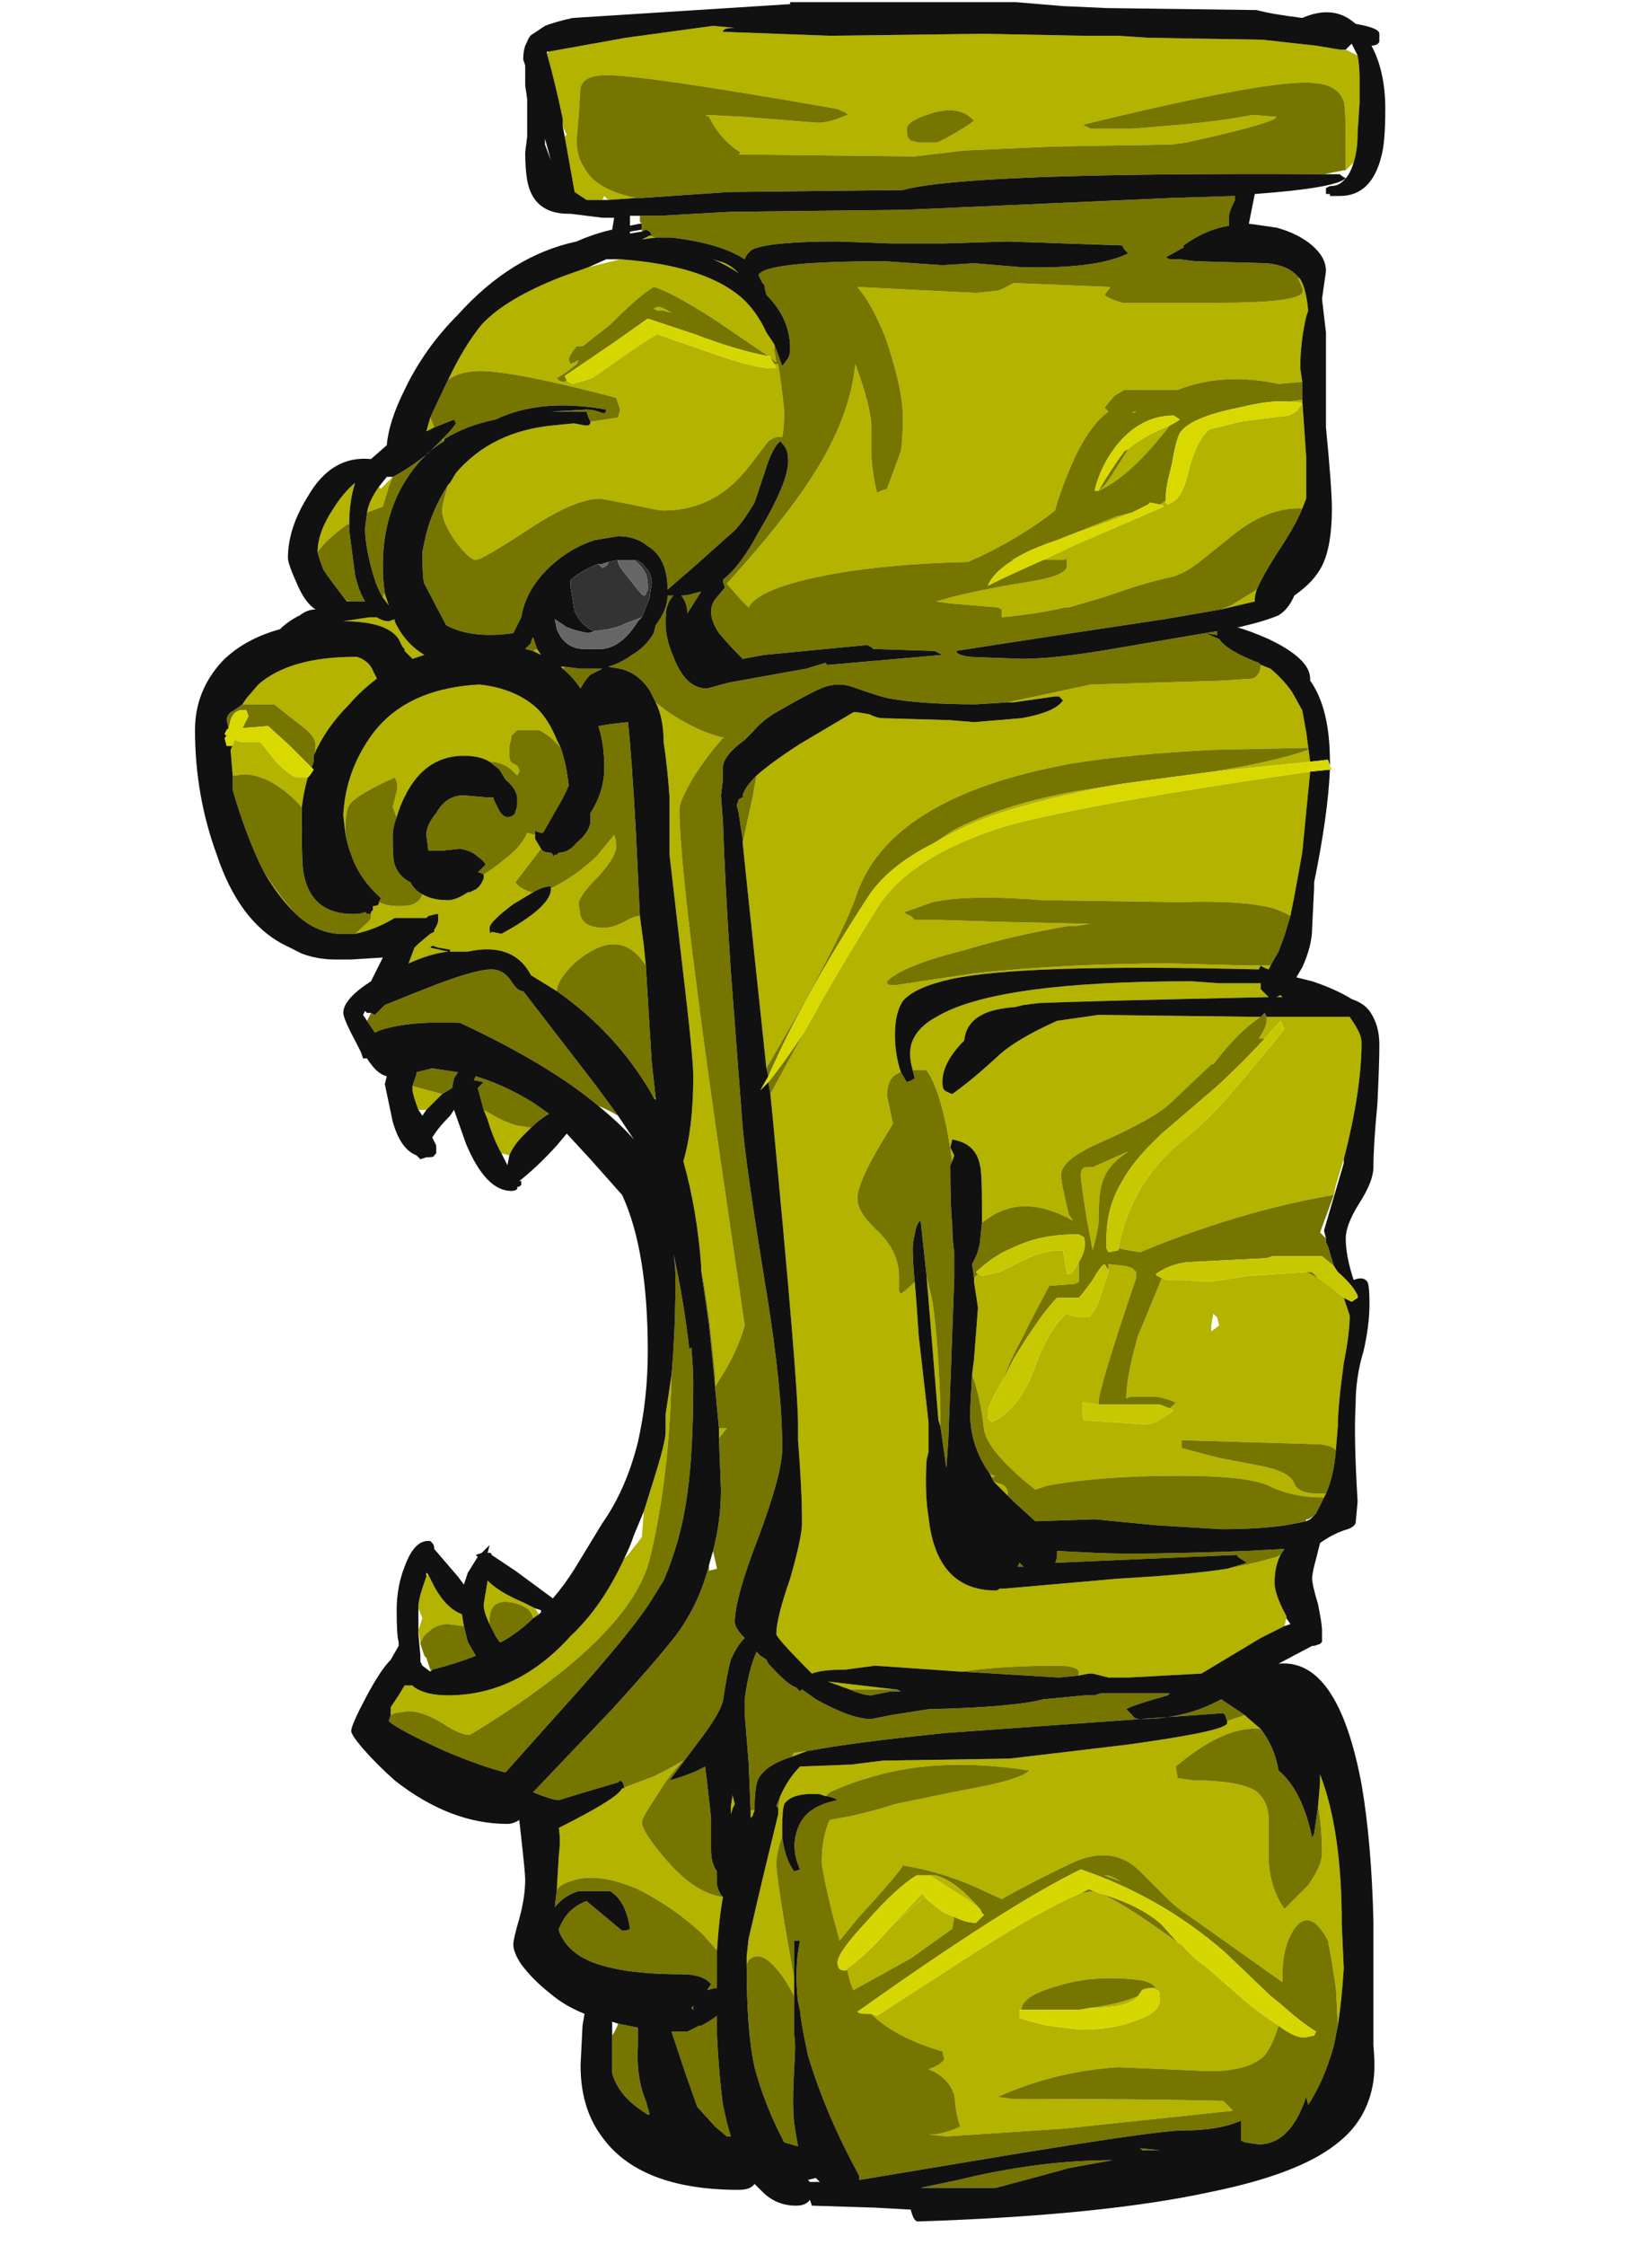 <?xml version="1.0" encoding="UTF-8" standalone="no"?>
<svg xmlns:ffdec="https://www.free-decompiler.com/flash" xmlns:xlink="http://www.w3.org/1999/xlink" ffdec:objectType="frame" height="99.7px" width="73.4px" xmlns="http://www.w3.org/2000/svg">
  <g transform="matrix(1.0, 0.0, 0.0, 1.0, 43.05, 97.3)">
    <use ffdec:characterId="33" ffdec:characterName="a_VigilStraight" height="392.7" transform="matrix(0.251, 0.0, 0.0, 0.251, -34.386, -97.205)" width="210.7" xlink:href="#sprite0"/>
  </g>
  <defs>
    <g id="sprite0" transform="matrix(1.0, 0.0, 0.0, 1.0, 105.35, 392.7)">
      <use ffdec:characterId="32" height="56.1" transform="matrix(7.0, 0.0, 0.0, 7.0, -105.35, -392.7)" width="30.1" xlink:href="#shape0"/>
    </g>
    <g id="shape0" transform="matrix(1.0, 0.0, 0.0, 1.0, 15.05, 56.1)">
      <path d="M14.25 -52.05 L14.05 -51.85 14.05 -52.55 Q14.05 -53.4 14.0 -53.6 13.85 -54.0 13.3 -54.05 12.3 -54.2 7.4 -53.0 L7.6 -52.9 8.65 -52.9 9.85 -53.0 Q10.95 -53.1 11.7 -53.25 L12.3 -53.2 12.25 -53.15 Q11.85 -52.95 10.0 -52.55 L9.65 -52.5 6.65 -52.45 4.4 -52.35 3.15 -52.2 -1.3 -52.25 -1.25 -52.3 Q-1.75 -52.6 -2.05 -53.2 L-2.15 -53.25 -1.15 -53.2 0.7 -53.05 Q0.9 -53.05 1.2 -53.15 L1.45 -53.25 Q1.45 -53.3 1.3 -53.35 L1.2 -53.4 Q-3.95 -54.3 -4.7 -54.25 -5.2 -54.25 -5.3 -53.95 L-5.35 -53.2 -5.4 -52.6 Q-5.4 -52.2 -5.2 -51.9 -4.9 -51.35 -3.9 -51.15 L-4.6 -51.1 -4.7 -51.2 -4.75 -51.1 -5.15 -51.1 -5.45 -51.3 -5.7 -52.7 -5.65 -52.75 -5.75 -52.95 -5.75 -53.15 Q-5.95 -54.1 -6.15 -54.8 L-6.1 -54.85 -4.15 -55.2 -1.95 -55.5 -1.4 -55.45 Q-1.7 -55.45 -1.7 -55.35 L1.0 -55.25 4.9 -55.3 7.4 -55.25 8.3 -55.25 9.05 -55.2 11.95 -55.15 13.3 -55.0 13.9 -54.9 14.05 -54.9 14.35 -54.75 Q14.4 -54.5 14.4 -54.15 L14.4 -53.55 14.35 -52.8 Q14.35 -52.35 14.25 -52.05 M12.35 -14.1 L12.35 -14.1 M12.85 -49.15 L12.9 -49.1 Q13.05 -48.85 13.1 -48.3 L13.05 -48.15 Q12.9 -47.5 12.9 -46.85 L12.95 -46.5 12.35 -46.45 Q10.95 -46.75 9.8 -46.3 L8.45 -46.3 8.2 -46.15 7.95 -45.85 8.05 -45.75 Q7.5 -45.35 7.05 -44.25 6.8 -43.65 6.7 -43.25 5.75 -42.5 4.5 -41.95 2.5 -41.9 1.1 -41.65 -0.8 -41.3 -1.05 -40.8 L-1.25 -41.0 -1.6 -41.4 Q-0.15 -43.0 0.55 -44.1 1.5 -45.55 1.65 -46.95 2.05 -45.85 2.05 -45.4 L2.05 -44.65 Q2.1 -44.05 2.2 -43.7 2.3 -43.75 2.45 -43.8 L2.8 -44.75 Q2.85 -45.05 2.85 -45.6 2.85 -46.35 2.4 -47.65 2.05 -48.5 1.7 -48.9 L4.7 -48.75 5.2 -48.8 Q5.3 -48.8 5.65 -49.0 L8.1 -48.9 7.95 -48.7 Q8.05 -48.6 8.4 -48.5 L10.8 -48.5 Q12.8 -48.5 12.95 -48.75 13.0 -48.8 12.9 -49.0 12.85 -49.1 12.85 -49.15 M12.95 -46.05 L13.05 -44.6 13.05 -43.55 12.95 -43.3 Q12.05 -43.35 11.1 -42.55 L10.35 -41.95 Q9.9 -41.6 9.55 -41.55 8.9 -41.4 8.2 -41.15 L7.9 -41.05 7.05 -40.8 6.95 -40.8 Q6.35 -40.65 5.35 -40.55 L5.35 -40.75 5.25 -40.8 4.05 -40.9 3.7 -40.95 Q4.5 -41.2 6.05 -41.45 7.0 -41.6 7.0 -41.85 7.0 -42.05 6.95 -42.05 L6.95 -42.0 6.4 -42.0 7.25 -42.4 Q9.0 -43.15 9.45 -43.35 9.4 -43.4 9.35 -43.4 L9.5 -43.5 Q9.5 -43.4 9.55 -43.4 L9.65 -43.45 Q9.95 -43.6 10.1 -44.35 10.3 -45.05 10.6 -45.3 L11.4 -45.5 12.6 -45.65 12.8 -45.75 12.95 -45.95 Q12.85 -46.0 12.6 -46.0 L12.95 -46.05 M11.8 -41.25 Q11.75 -41.1 11.75 -41.0 L11.75 -40.95 10.9 -40.75 11.15 -40.85 11.8 -41.25 M11.9 -39.35 L12.15 -39.25 Q12.5 -38.95 12.7 -38.65 L12.95 -38.2 13.05 -37.65 13.15 -36.9 10.7 -36.65 Q12.25 -36.9 13.1 -37.2 L13.1 -37.25 10.7 -37.2 Q8.65 -37.1 7.1 -36.85 2.45 -36.0 1.65 -33.45 1.35 -32.6 0.15 -30.45 L-0.6 -29.15 -1.05 -33.4 -1.2 -34.85 -0.95 -36.0 -0.85 -36.55 Q-0.45 -36.9 0.25 -37.35 L1.6 -38.15 1.7 -38.15 2.0 -38.1 Q2.2 -38.0 2.35 -38.0 L4.05 -37.95 4.65 -37.9 5.85 -38.0 Q6.7 -38.15 6.9 -38.45 L6.8 -38.55 6.7 -38.55 5.65 -38.4 5.5 -38.4 7.6 -38.85 10.95 -38.95 11.7 -39.0 Q11.9 -39.1 11.9 -39.35 M11.25 -51.15 L11.25 -51.2 11.25 -51.15 M-3.75 -50.35 L-3.75 -50.3 -3.75 -50.35 M-3.55 -50.2 L-3.4 -50.15 -3.75 -50.1 -3.55 -50.2 M-0.4 -47.45 L-0.4 -47.3 -0.35 -47.0 -0.5 -47.1 -0.5 -47.15 -0.55 -47.15 -1.95 -48.1 Q-3.05 -48.8 -3.45 -48.9 -3.8 -48.7 -4.5 -48.0 L-4.55 -47.95 -5.25 -47.4 -5.4 -47.4 Q-5.6 -47.15 -5.6 -47.05 L-5.55 -46.95 -5.35 -47.05 -5.4 -46.95 Q-5.7 -46.7 -5.9 -46.6 -5.85 -46.5 -5.7 -46.5 L-5.65 -46.55 -5.6 -46.5 -5.5 -46.45 -5.15 -46.55 -5.0 -46.6 Q-3.45 -47.7 -3.35 -47.7 L-2.05 -47.25 Q-0.8 -46.8 -0.35 -46.85 L-0.4 -46.95 -0.3 -46.95 Q-0.15 -45.9 -0.15 -45.7 -0.15 -45.4 -0.2 -45.1 -0.35 -45.15 -0.55 -45.0 L-1.05 -44.35 Q-1.9 -43.25 -3.2 -43.25 -3.35 -43.25 -4.0 -43.4 L-4.8 -43.55 Q-5.45 -43.55 -6.65 -42.75 -7.8 -42.0 -7.95 -42.0 -8.1 -42.0 -8.45 -42.45 -8.8 -42.95 -8.8 -43.25 -8.8 -43.4 -8.65 -43.9 L-8.6 -43.95 -8.45 -44.2 Q-7.55 -45.25 -6.0 -45.4 L-5.5 -45.45 -5.45 -45.45 -5.2 -45.4 -5.1 -45.4 -5.05 -45.45 -5.05 -45.5 -5.0 -45.5 -4.35 -45.6 -4.3 -45.8 -4.4 -46.1 Q-6.5 -46.65 -7.45 -46.75 -8.25 -46.85 -8.65 -46.55 -8.25 -47.4 -7.8 -47.95 -7.2 -48.6 -5.8 -49.15 L-5.1 -49.4 -4.3 -49.6 Q-2.2 -49.45 -1.25 -48.65 -0.85 -48.3 -0.6 -47.75 L-0.4 -47.45 M-3.4 -38.4 L-3.15 -38.2 Q-2.35 -37.65 -1.65 -37.5 L-1.7 -37.5 Q-2.1 -37.05 -2.45 -36.5 -2.8 -35.9 -2.8 -35.7 -2.8 -34.1 -1.85 -27.45 L-1.15 -22.65 Q-1.3 -22.1 -1.65 -21.5 L-1.9 -21.1 -1.9 -21.15 -1.9 -21.4 Q-2.05 -23.1 -2.25 -24.05 L-2.25 -24.15 Q-2.35 -25.55 -2.7 -26.8 -2.45 -27.65 -2.45 -28.95 -2.45 -29.45 -2.75 -31.95 L-3.05 -34.55 -3.05 -36.0 Q-3.1 -36.75 -3.2 -37.4 -3.2 -38.0 -3.4 -38.4 M-1.8 -20.05 L-1.6 -20.05 -1.8 -19.8 -1.8 -20.05 M-4.25 -10.95 L-3.45 -11.25 Q-3.05 -11.45 -2.7 -11.65 -3.05 -11.3 -3.35 -10.8 -3.75 -10.2 -3.75 -10.1 -3.75 -9.85 -3.1 -9.1 -2.4 -8.3 -1.7 -8.2 -1.8 -7.65 -1.85 -6.85 L-2.2 -7.25 Q-2.95 -7.95 -3.85 -8.4 -4.9 -8.85 -5.55 -8.6 -5.75 -8.55 -5.9 -8.4 L-5.85 -9.25 Q-5.8 -9.65 -5.85 -9.95 -4.35 -10.7 -4.25 -10.95 M4.65 -53.1 Q4.3 -53.5 3.6 -53.3 2.95 -53.1 2.95 -52.9 2.95 -52.7 3.0 -52.65 L3.05 -52.6 3.25 -52.55 3.7 -52.55 Q3.75 -52.55 4.1 -52.75 4.45 -52.95 4.65 -53.1 M9.6 -45.4 Q8.6 -44.1 7.8 -43.75 8.0 -43.9 8.2 -44.25 L8.55 -44.8 Q8.7 -44.95 9.15 -45.2 L9.6 -45.4 M7.0 -42.6 L8.25 -43.1 8.65 -43.2 8.0 -42.95 7.0 -42.6 M8.7 -45.75 L8.75 -45.75 8.65 -45.7 8.7 -45.75 M3.65 -34.85 L4.1 -35.15 Q5.3 -35.8 7.2 -36.15 L8.45 -36.35 Q6.45 -36.0 5.0 -35.5 4.25 -35.2 3.65 -34.85 M5.65 -42.0 L5.6 -42.0 5.8 -42.1 5.65 -42.0 M12.65 -33.0 Q12.5 -33.1 12.2 -33.2 11.45 -33.4 9.85 -33.35 L6.4 -33.4 Q4.5 -33.55 3.6 -33.35 3.05 -33.15 2.9 -33.1 2.9 -33.05 3.05 -33.0 L3.15 -32.9 3.8 -32.9 5.4 -32.85 7.7 -32.8 7.55 -32.8 7.25 -32.75 7.05 -32.75 Q5.6 -32.5 4.45 -32.15 2.85 -31.75 2.45 -31.35 L2.45 -31.3 Q2.45 -31.25 2.65 -31.25 L4.65 -31.55 Q6.95 -31.8 9.65 -31.8 L11.5 -31.75 12.15 -31.75 12.1 -31.65 Q11.95 -31.7 11.9 -31.75 L11.85 -31.65 Q5.85 -31.8 4.05 -31.4 3.15 -31.2 2.85 -30.85 2.65 -30.55 2.65 -30.0 2.65 -29.5 2.8 -29.05 2.45 -28.95 2.45 -28.45 L2.6 -27.75 2.45 -27.5 Q1.7 -26.3 1.7 -25.85 1.7 -25.5 2.25 -25.0 2.75 -24.5 2.75 -23.9 L2.75 -23.55 Q2.75 -23.5 2.8 -23.45 2.95 -23.55 3.15 -23.75 3.2 -23.2 3.25 -22.4 L3.5 -20.2 3.5 -19.75 Q3.5 -19.65 3.5 -19.55 L3.5 -19.45 3.45 -19.25 Q3.4 -18.4 3.5 -17.8 3.7 -15.95 5.2 -15.95 5.25 -15.95 5.3 -16.0 L5.45 -16.0 8.3 -16.25 Q10.1 -16.35 11.05 -16.5 11.8 -16.65 12.3 -16.8 L12.4 -16.85 Q12.25 -16.55 12.25 -16.15 12.25 -15.85 12.55 -15.3 L12.55 -15.25 12.5 -15.05 11.9 -14.75 10.4 -13.85 8.55 -13.75 8.05 -13.75 7.65 -13.85 7.55 -13.85 7.3 -13.8 7.3 -13.9 Q7.25 -14.05 6.75 -14.05 5.35 -14.05 4.35 -13.9 L4.3 -13.9 2.15 -14.05 1.4 -13.95 Q0.8 -13.95 0.55 -13.85 -0.35 -14.75 -0.35 -14.85 -0.35 -15.25 0.0 -16.25 0.3 -17.3 0.3 -17.65 0.3 -18.5 0.2 -19.75 L0.2 -20.15 Q0.2 -21.2 -0.45 -28.0 L-0.5 -28.5 Q-0.15 -29.15 0.35 -30.05 L0.85 -30.95 Q1.9 -32.75 2.3 -33.35 3.2 -34.6 5.55 -35.3 7.6 -35.85 13.15 -36.65 L12.95 -34.6 12.75 -33.5 12.65 -33.0 M3.1 -29.1 Q3.0 -29.45 3.05 -29.7 3.15 -30.15 3.7 -30.45 5.2 -31.35 10.15 -31.35 L10.85 -31.3 11.9 -31.3 11.9 -31.15 12.1 -30.95 Q7.5 -30.85 6.3 -30.8 L5.9 -30.75 5.7 -30.7 Q5.1 -30.65 4.85 -30.5 4.45 -30.3 4.4 -29.85 3.85 -29.3 3.85 -28.8 3.85 -28.65 3.9 -28.6 3.95 -28.55 4.1 -28.5 4.6 -28.85 5.3 -29.5 5.75 -29.9 6.75 -30.35 L7.8 -30.5 11.8 -30.45 11.9 -30.45 Q11.35 -30.1 10.7 -29.25 L10.65 -29.25 9.65 -28.3 Q9.25 -27.9 7.9 -27.3 6.85 -26.85 6.85 -26.45 6.85 -26.25 7.05 -25.45 L7.15 -25.3 Q5.9 -26.0 5.0 -25.35 L4.85 -25.25 4.85 -25.7 Q4.85 -26.55 4.8 -26.7 4.7 -27.25 4.1 -27.35 L4.05 -27.15 4.15 -26.95 4.1 -26.8 Q3.85 -28.55 3.45 -29.1 L3.1 -29.1 M12.05 -30.45 L14.15 -30.45 14.25 -30.3 Q14.45 -30.0 14.45 -29.8 14.45 -28.6 14.0 -26.85 L13.8 -26.2 13.75 -25.95 Q12.3 -25.7 10.9 -25.25 9.8 -24.9 8.85 -24.5 L8.55 -24.55 8.3 -24.6 Q8.45 -25.35 8.75 -25.9 9.15 -26.7 9.95 -27.35 10.6 -27.85 11.35 -28.75 L12.1 -29.65 12.15 -29.7 12.5 -30.15 12.4 -30.35 12.0 -29.9 11.85 -29.9 Q12.05 -30.2 12.05 -30.35 L12.05 -30.45 M14.0 -23.35 L14.15 -22.9 Q14.15 -22.45 14.0 -21.7 13.85 -20.6 13.85 -20.1 L13.8 -19.5 Q13.65 -19.65 13.25 -19.65 L9.9 -19.75 9.9 -19.55 Q10.1 -19.5 10.85 -19.3 L11.9 -19.1 Q12.65 -18.95 12.75 -18.65 12.85 -18.4 13.35 -18.4 L13.55 -18.4 13.5 -18.3 Q12.7 -18.3 12.1 -18.6 11.55 -18.85 9.85 -18.85 7.85 -18.85 6.5 -18.6 L6.2 -18.5 5.95 -18.7 Q4.95 -19.55 4.9 -20.05 4.8 -20.9 4.6 -21.4 L4.65 -21.8 4.75 -23.1 4.65 -23.75 4.65 -23.85 4.75 -23.95 4.85 -23.9 5.3 -24.0 5.9 -24.3 Q6.4 -24.55 6.9 -24.55 L7.0 -23.95 7.1 -23.95 Q7.15 -24.0 7.3 -24.25 L7.3 -23.75 7.2 -23.7 6.55 -23.65 Q6.15 -22.9 5.85 -22.3 5.55 -21.75 5.4 -21.3 5.0 -20.65 5.0 -20.45 5.0 -20.25 5.05 -20.25 5.1 -20.25 5.1 -20.2 5.8 -20.55 6.15 -21.5 6.55 -22.6 7.0 -22.95 7.05 -22.9 7.3 -22.85 L7.35 -22.85 7.55 -22.85 Q7.75 -23.05 7.85 -23.4 L8.05 -24.0 8.05 -24.05 8.05 -24.2 8.5 -24.15 8.65 -24.1 8.75 -24.0 8.75 -23.85 Q7.8 -21.05 7.8 -20.7 L7.8 -20.65 7.45 -20.7 7.4 -20.7 7.4 -20.45 Q7.4 -20.25 7.45 -20.25 L8.25 -20.2 8.95 -20.15 Q9.2 -20.15 9.4 -20.3 L9.7 -20.5 9.6 -20.55 9.75 -20.7 Q9.55 -20.8 9.25 -20.85 L8.6 -20.85 8.5 -20.8 Q8.5 -21.35 8.8 -22.4 L8.95 -22.75 9.4 -23.85 9.5 -23.8 9.9 -23.8 10.6 -23.75 11.55 -23.9 13.05 -24.0 13.35 -23.85 13.7 -23.6 14.0 -23.35 M5.5 -18.35 L5.15 -18.7 5.3 -18.65 Q5.5 -18.6 5.5 -18.4 L5.5 -18.35 M5.1 -18.8 L5.05 -18.9 5.15 -18.85 5.2 -18.85 5.1 -18.8 M12.4 -31.0 L12.45 -30.95 12.3 -30.95 12.4 -31.0 M7.65 -26.65 Q8.1 -26.85 8.55 -27.05 L8.35 -26.9 Q7.95 -26.6 7.85 -26.1 7.8 -25.8 7.8 -25.3 7.8 -25.1 7.65 -24.55 L7.5 -25.35 Q7.35 -26.3 7.35 -26.45 7.35 -26.65 7.5 -26.65 L7.65 -26.65 M10.65 -22.65 L10.65 -22.5 10.85 -22.65 10.8 -22.85 10.7 -22.95 10.65 -22.65 M3.45 -23.9 L3.6 -23.25 Q3.75 -22.2 3.8 -20.55 L3.8 -20.1 3.75 -20.25 3.45 -23.9 M11.5 -12.8 L11.55 -12.75 11.9 -12.45 Q11.0 -12.55 9.75 -11.5 L9.8 -11.2 9.85 -11.2 10.2 -11.15 Q11.3 -11.15 11.75 -10.9 12.1 -10.65 12.1 -10.15 L12.1 -9.1 Q12.15 -8.4 12.5 -7.9 L13.1 -8.5 Q13.45 -9.0 13.45 -9.3 13.45 -9.95 13.35 -10.5 L13.4 -11.1 13.4 -11.3 Q13.95 -9.9 13.95 -7.5 L14.0 -6.4 Q13.95 -5.6 13.85 -4.95 L13.85 -5.0 13.8 -5.9 Q13.7 -6.6 13.6 -7.1 13.15 -7.95 12.75 -7.4 12.45 -6.95 12.45 -6.25 L12.45 -6.05 10.05 -7.75 Q9.8 -7.9 9.45 -8.25 L8.85 -8.85 Q8.15 -9.55 7.1 -9.05 6.15 -8.6 5.35 -8.15 L4.7 -8.45 Q3.8 -8.85 2.85 -9.0 2.75 -8.8 1.7 -7.65 L1.25 -7.1 1.05 -7.85 Q0.8 -8.9 0.8 -9.1 0.8 -9.7 1.0 -10.15 L1.55 -10.25 Q2.2 -10.4 2.65 -10.55 L4.35 -10.9 Q5.8 -11.15 6.05 -11.4 3.8 -11.75 2.1 -11.25 1.55 -11.1 1.0 -10.85 L0.9 -10.75 0.75 -10.8 Q0.05 -10.85 -0.15 -10.55 -0.2 -10.4 -0.2 -9.95 L-0.2 -9.75 Q-0.35 -9.3 -0.35 -9.05 -0.35 -8.65 0.1 -6.15 L0.1 -5.7 Q-0.15 -6.2 -0.45 -6.5 -0.8 -6.85 -1.05 -6.6 L-1.1 -6.5 -1.1 -6.7 -1.05 -7.15 -0.7 -8.65 -0.3 -10.3 -0.3 -10.45 -0.25 -10.75 Q-0.05 -11.2 0.25 -11.5 L1.55 -11.55 2.35 -11.65 5.55 -11.7 8.5 -12.05 Q11.05 -12.4 11.05 -12.6 L11.05 -12.65 Q11.35 -12.75 11.5 -12.8 M-1.15 -13.2 L-1.15 -12.85 -1.15 -13.2 M-1.0 -10.4 L-0.9 -10.4 -0.95 -10.25 -1.0 -10.2 -1.0 -10.4 M0.05 -11.75 L0.1 -11.85 0.5 -11.9 0.45 -11.9 0.05 -11.75 M7.95 -8.75 L8.0 -8.75 Q8.1 -8.75 8.35 -8.6 L7.95 -8.75 M7.7 -8.35 L7.8 -8.3 Q8.3 -8.15 9.8 -7.05 L9.9 -7.0 Q10.2 -6.65 10.5 -6.45 L11.65 -5.45 Q12.05 -5.15 12.35 -4.95 12.2 -4.45 12.0 -4.2 11.6 -3.8 10.6 -3.8 L8.3 -3.9 Q6.7 -3.8 5.25 -3.15 L5.6 -3.1 Q8.75 -3.1 10.95 -3.05 L11.2 -2.8 6.95 -2.35 3.95 -2.15 3.5 -2.2 3.65 -2.2 Q4.0 -2.25 4.3 -2.4 4.25 -2.55 4.2 -2.8 L4.15 -3.2 Q4.0 -3.65 3.5 -3.85 3.8 -3.95 3.9 -4.1 L3.85 -4.3 Q2.65 -4.65 2.05 -5.25 L2.2 -5.2 4.75 -6.85 Q6.4 -7.9 7.35 -8.3 L7.65 -8.35 7.7 -8.35 M2.7 -13.45 L1.5 -13.45 0.95 -13.65 2.65 -13.45 2.7 -13.45 M0.2 -5.55 L0.25 -5.25 0.25 -5.3 0.2 -5.55 M1.4 -6.35 L1.45 -6.4 Q1.95 -6.75 2.55 -7.45 L2.6 -7.5 3.4 -8.2 Q3.55 -8.05 3.9 -7.8 L4.15 -7.7 4.1 -7.4 3.05 -6.65 Q2.15 -6.15 1.6 -5.85 1.5 -6.05 1.45 -6.35 L1.4 -6.35 M9.2 -5.9 L9.25 -5.9 Q9.15 -6.05 8.85 -6.1 7.7 -6.25 6.75 -5.95 5.85 -5.7 5.85 -5.35 L5.8 -5.35 5.8 -5.15 Q5.9 -5.1 6.5 -4.95 L7.35 -4.85 Q8.2 -4.85 8.8 -5.1 9.35 -5.3 9.35 -5.6 9.35 -5.8 9.3 -5.85 9.25 -5.85 9.2 -5.9 M7.6 -5.4 Q8.35 -5.5 8.8 -5.7 L8.75 -5.65 Q8.5 -5.4 7.6 -5.4 M8.9 -1.8 L9.35 -1.8 8.9 -1.8 M-1.95 -49.6 L-1.8 -49.55 Q-1.55 -49.5 -1.3 -49.25 -1.6 -49.45 -1.95 -49.6 M-9.0 -45.35 L-9.2 -45.25 -9.1 -45.6 -9.0 -45.35 M-8.75 -45.05 L-8.75 -45.0 -8.8 -45.05 -8.75 -45.05 M-10.25 -41.15 L-10.15 -40.85 -10.3 -41.05 -10.25 -41.2 -10.25 -41.15 M-10.7 -43.2 Q-10.65 -43.5 -10.4 -43.85 L-10.35 -43.8 -10.05 -44.1 -10.15 -43.85 -10.3 -43.35 -10.7 -43.2 M-11.15 -42.9 L-11.2 -42.9 Q-11.75 -42.5 -11.95 -42.2 -11.95 -42.7 -11.55 -43.3 -11.3 -43.7 -11.0 -43.95 -11.15 -43.5 -11.15 -42.9 M-11.25 -41.0 L-11.15 -40.95 -11.2 -40.95 -11.25 -41.0 M-12.05 -37.05 Q-12.0 -37.15 -12.0 -37.3 -12.0 -37.55 -12.35 -37.8 L-13.05 -38.35 -13.85 -38.35 -13.75 -38.5 -13.45 -38.85 Q-12.65 -39.55 -11.0 -39.55 L-10.95 -39.55 Q-10.65 -39.45 -10.55 -39.2 L-10.45 -39.0 Q-10.85 -38.7 -11.15 -38.35 -11.75 -37.75 -12.05 -37.05 M-3.35 -48.3 L-3.45 -48.35 -3.35 -48.4 Q-3.25 -48.4 -3.0 -48.25 L-3.2 -48.3 -3.35 -48.3 M-14.1 -36.55 L-14.1 -36.6 -14.15 -37.2 -14.1 -37.3 -14.05 -37.45 -13.9 -37.4 -13.4 -37.4 -13.0 -36.9 Q-12.6 -36.5 -12.45 -36.5 L-12.2 -36.5 Q-12.3 -36.15 -12.35 -35.75 -12.7 -36.15 -13.15 -36.4 -13.65 -36.65 -14.0 -36.55 L-14.1 -36.55 M-13.3 -34.1 Q-12.9 -33.5 -12.55 -33.1 -12.95 -33.5 -13.3 -34.1 M-11.0 -32.55 Q-10.6 -32.9 -10.6 -32.95 L-10.6 -33.05 -10.6 -33.1 -10.55 -33.15 -10.55 -33.25 Q-10.45 -33.25 -10.4 -33.3 L-10.4 -33.35 Q-10.2 -33.25 -9.9 -33.25 -9.55 -33.25 -9.45 -33.35 -9.35 -33.4 -9.3 -33.55 -9.05 -33.4 -8.65 -33.4 -8.45 -33.4 -8.15 -33.6 L-8.1 -33.6 -8.0 -33.65 Q-7.85 -33.7 -7.75 -33.95 L-7.75 -34.05 Q-7.5 -34.2 -7.2 -34.45 -6.8 -34.75 -6.65 -35.1 L-6.45 -35.05 -6.45 -34.95 -6.3 -34.7 -6.95 -33.85 Q-6.85 -33.7 -6.55 -33.6 L-6.5 -33.6 -7.0 -33.3 Q-7.6 -32.85 -7.6 -32.7 -7.6 -32.5 -7.55 -32.6 L-7.3 -32.55 Q-6.1 -33.2 -6.05 -33.65 L-6.05 -33.7 Q-5.5 -33.95 -4.9 -34.5 L-4.45 -35.05 Q-4.4 -34.95 -4.4 -34.75 -4.4 -34.5 -4.85 -34.0 -5.35 -33.5 -5.35 -33.3 L-5.3 -33.0 Q-5.2 -32.7 -4.7 -32.7 -4.5 -32.7 -4.2 -32.85 -3.95 -33.0 -3.8 -33.0 L-3.7 -32.25 -3.65 -31.75 Q-4.2 -32.6 -5.05 -32.1 -5.4 -31.9 -5.65 -31.6 -5.9 -31.3 -5.9 -31.1 L-6.55 -31.5 Q-7.0 -32.35 -8.15 -32.1 L-8.6 -32.1 -8.6 -32.15 -8.9 -32.2 -9.05 -32.25 -9.1 -32.2 -8.65 -32.1 Q-9.1 -32.05 -9.65 -31.8 L-9.5 -32.2 -9.4 -32.3 -9.1 -32.55 -9.0 -32.6 -9.0 -32.65 Q-8.9 -32.8 -8.9 -32.9 L-8.9 -33.05 -8.95 -33.05 -9.15 -33.0 -9.2 -32.95 -10.0 -32.95 Q-10.5 -32.65 -11.0 -32.55 M-5.7 -39.3 L-5.75 -39.25 -5.8 -39.3 -5.7 -39.3 M-3.4 -28.4 L-3.4 -28.35 -3.45 -28.4 -3.4 -28.4 M-6.5 -39.7 L-6.4 -39.75 -6.3 -39.6 -6.5 -39.7 M-11.25 -35.1 L-11.3 -35.55 Q-11.25 -36.55 -10.7 -37.4 -9.85 -38.75 -7.85 -38.85 -6.95 -38.75 -6.4 -38.25 -6.1 -37.95 -5.9 -37.45 L-5.8 -37.25 Q-6.05 -37.55 -6.35 -37.7 L-6.9 -37.7 -7.05 -37.55 -7.05 -37.5 -7.1 -37.3 -7.1 -37.05 Q-7.1 -36.9 -7.0 -36.85 -6.85 -36.8 -6.85 -36.65 L-6.9 -36.55 -7.05 -36.7 Q-7.3 -36.9 -7.6 -36.9 -7.85 -37.05 -8.25 -37.05 -9.15 -37.05 -9.65 -36.2 -9.85 -35.85 -9.95 -35.5 L-10.05 -35.75 -9.95 -36.15 Q-9.9 -36.35 -10.0 -36.5 -11.0 -36.05 -11.15 -35.8 -11.25 -35.65 -11.25 -35.1 M-11.3 -40.45 L-10.65 -40.55 -10.45 -40.55 Q-10.3 -40.45 -10.15 -40.45 L-10.0 -40.5 -10.0 -40.45 Q-9.75 -39.9 -9.25 -39.6 L-9.55 -39.5 -9.75 -39.7 -9.75 -39.75 -9.8 -39.8 -9.9 -40.0 Q-10.2 -40.45 -11.3 -40.45 M-9.4 -28.1 Q-9.55 -28.5 -9.55 -28.6 L-9.55 -28.7 -8.8 -28.5 -9.2 -28.1 -9.4 -28.1 M-7.75 -28.1 L-7.4 -27.9 Q-7.1 -27.75 -6.9 -27.7 L-6.55 -27.65 -6.75 -27.45 Q-7.0 -27.2 -7.1 -26.95 L-7.3 -27.0 Q-7.5 -27.35 -7.65 -27.85 L-7.75 -28.1 M-3.0 -21.4 Q-3.05 -18.8 -3.55 -16.75 -4.05 -14.75 -8.1 -12.3 -8.35 -12.3 -8.8 -12.6 -9.3 -12.9 -9.65 -12.9 L-10.0 -12.85 -10.1 -12.8 -10.1 -13.0 -9.9 -13.3 -9.75 -13.55 -9.55 -13.55 -9.5 -13.5 Q-9.2 -13.3 -8.65 -13.3 -6.9 -13.3 -5.55 -14.8 -4.75 -15.55 -4.2 -16.75 L-4.1 -16.85 -3.75 -17.3 -3.7 -17.95 -3.45 -18.75 Q-3.15 -19.7 -3.15 -19.95 L-3.15 -20.4 -3.0 -21.4 M-9.2 -16.35 L-9.15 -16.35 -9.0 -16.05 Q-8.7 -15.5 -8.3 -15.35 L-8.25 -15.05 -8.65 -15.1 Q-8.95 -15.1 -9.15 -14.9 -9.3 -14.8 -9.35 -14.6 L-9.4 -14.95 -9.3 -15.25 -9.4 -15.5 -9.4 -15.55 Q-9.4 -15.75 -9.2 -16.3 L-9.2 -16.35 M-9.05 -13.95 L-9.1 -13.9 -9.1 -13.95 -9.05 -13.95 M-7.6 -15.1 Q-7.75 -15.4 -7.75 -15.6 L-7.65 -16.2 Q-7.35 -15.9 -6.75 -15.65 L-6.45 -15.5 -6.35 -15.35 -6.5 -15.25 Q-6.55 -15.55 -7.05 -15.65 -7.6 -15.75 -7.6 -15.2 L-7.6 -15.1 M-7.3 -14.65 L-7.35 -14.65 -7.3 -14.65 M-1.45 -10.8 L-1.45 -10.75 -1.4 -10.55 -1.45 -10.45 -1.5 -10.3 -1.5 -10.5 -1.45 -10.8" fill="#b3b300" fill-rule="evenodd" stroke="none"/>
      <path d="M14.05 -51.85 L14.0 -51.85 13.5 -51.75 Q4.45 -51.8 2.85 -51.35 L-1.55 -51.3 -3.75 -51.15 -3.9 -51.15 Q-4.9 -51.35 -5.2 -51.9 -5.4 -52.2 -5.4 -52.6 L-5.35 -53.2 -5.3 -53.95 Q-5.2 -54.25 -4.7 -54.25 -3.95 -54.3 1.2 -53.4 L1.3 -53.35 Q1.45 -53.3 1.45 -53.25 L1.2 -53.15 Q0.9 -53.05 0.7 -53.05 L-1.15 -53.2 -2.15 -53.25 -2.05 -53.2 Q-1.75 -52.6 -1.25 -52.3 L-1.3 -52.25 3.15 -52.2 4.4 -52.35 6.65 -52.45 9.65 -52.5 10.0 -52.55 Q11.85 -52.95 12.25 -53.15 L12.3 -53.2 11.7 -53.25 Q10.95 -53.1 9.85 -53.0 L8.65 -52.9 7.6 -52.9 7.4 -53.0 Q12.3 -54.2 13.3 -54.05 13.85 -54.0 14.0 -53.6 14.05 -53.4 14.05 -52.55 L14.05 -51.85 M11.35 -40.3 L11.3 -40.3 11.35 -40.3 M12.85 -49.15 Q12.85 -49.1 12.9 -49.0 13.0 -48.8 12.95 -48.75 12.8 -48.5 10.8 -48.5 L8.4 -48.5 Q8.05 -48.6 7.95 -48.7 L8.1 -48.9 5.65 -49.0 Q5.3 -48.8 5.2 -48.8 L4.7 -48.75 1.7 -48.9 Q2.05 -48.5 2.4 -47.65 2.85 -46.35 2.85 -45.6 2.85 -45.05 2.8 -44.75 L2.45 -43.8 Q2.3 -43.75 2.2 -43.7 2.1 -44.05 2.05 -44.65 L2.05 -45.4 Q2.05 -45.85 1.65 -46.95 1.5 -45.55 0.55 -44.1 -0.15 -43.0 -1.6 -41.4 L-1.25 -41.0 -1.05 -40.8 Q-0.8 -41.3 1.1 -41.65 2.5 -41.9 4.5 -41.95 5.75 -42.5 6.7 -43.25 6.8 -43.65 7.05 -44.25 7.5 -45.35 8.05 -45.75 L7.95 -45.85 8.2 -46.15 8.45 -46.3 9.8 -46.3 Q10.95 -46.75 12.35 -46.45 L12.95 -46.5 12.95 -46.05 12.6 -46.0 Q12.15 -46.05 11.35 -45.85 10.1 -45.6 9.85 -45.2 9.75 -45.0 9.65 -44.4 9.5 -43.85 9.5 -43.6 L9.5 -43.5 9.35 -43.4 9.1 -43.45 9.05 -43.4 8.65 -43.2 8.25 -43.1 7.0 -42.6 6.75 -42.5 Q6.15 -42.3 5.8 -42.1 L5.6 -42.0 5.65 -42.0 Q5.15 -41.7 5.0 -41.35 5.5 -41.6 6.4 -42.0 L6.95 -42.0 6.95 -42.05 Q7.0 -42.05 7.0 -41.85 7.0 -41.6 6.05 -41.45 4.5 -41.2 3.7 -40.95 L4.05 -40.9 5.25 -40.8 5.35 -40.75 5.35 -40.55 Q6.35 -40.65 6.95 -40.8 L7.05 -40.8 7.9 -41.05 8.2 -41.15 Q8.9 -41.4 9.55 -41.55 9.9 -41.6 10.35 -41.95 L11.1 -42.55 Q12.05 -43.35 12.95 -43.3 12.8 -42.9 12.3 -42.15 11.95 -41.6 11.8 -41.25 L11.15 -40.85 10.9 -40.75 9.45 -40.5 Q6.1 -40.0 4.2 -39.7 4.2 -39.6 4.55 -39.55 L5.85 -39.5 Q6.7 -39.5 8.15 -39.75 L10.2 -40.1 10.8 -40.2 10.8 -40.1 10.5 -40.15 10.85 -40.0 Q11.05 -39.7 11.85 -39.4 L11.9 -39.35 Q11.9 -39.1 11.7 -39.0 L10.95 -38.95 7.6 -38.85 5.5 -38.4 4.7 -38.35 Q3.35 -38.35 2.5 -38.5 2.25 -38.55 1.55 -38.8 1.25 -38.9 0.9 -38.8 0.6 -38.7 -0.35 -38.15 -0.7 -37.95 -0.95 -37.65 L-1.15 -37.45 Q-1.7 -37.05 -1.7 -36.75 L-1.7 -36.45 -1.75 -36.05 -1.7 -35.4 Q-1.65 -33.85 -1.5 -31.6 L-1.2 -27.65 Q-1.1 -26.55 -0.6 -23.5 -0.2 -21.05 -0.2 -19.55 -0.2 -18.9 -0.8 -17.3 -1.4 -15.75 -1.4 -15.15 -1.4 -15.0 -1.15 -14.75 -1.35 -14.55 -1.5 -14.2 -1.6 -13.85 -1.7 -13.15 -1.8 -12.8 -2.3 -12.15 -2.9 -11.35 -3.05 -11.15 -2.5 -11.3 -2.15 -11.5 L-2.1 -11.1 -2.0 -10.2 -2.0 -9.4 Q-2.0 -9.05 -1.85 -8.85 L-1.85 -8.5 Q-1.8 -8.3 -1.7 -8.2 -2.4 -8.3 -3.1 -9.1 -3.75 -9.85 -3.75 -10.1 -3.75 -10.2 -3.35 -10.8 -3.05 -11.3 -2.7 -11.65 -3.05 -11.45 -3.45 -11.25 L-4.25 -10.95 -4.2 -10.95 Q-4.2 -11.1 -4.3 -11.15 L-4.35 -11.1 -5.2 -10.85 -5.85 -10.65 Q-6.0 -10.65 -6.5 -10.85 L-4.5 -12.95 Q-3.45 -14.1 -2.9 -14.8 -2.3 -15.6 -2.05 -16.6 L-2.05 -16.45 -1.85 -16.5 -1.95 -16.95 Q-1.75 -17.7 -1.75 -18.5 L-1.8 -19.8 -1.6 -20.05 -1.8 -20.05 -1.9 -21.1 -1.65 -21.5 Q-1.3 -22.1 -1.15 -22.65 L-1.85 -27.45 Q-2.8 -34.1 -2.8 -35.7 -2.8 -35.9 -2.45 -36.5 -2.1 -37.05 -1.7 -37.5 L-1.65 -37.5 Q-2.35 -37.65 -3.15 -38.2 L-3.4 -38.4 -3.55 -38.7 Q-3.85 -39.15 -4.3 -39.25 L-4.6 -39.3 -4.45 -39.35 Q-4.2 -39.45 -4.0 -39.6 -3.65 -39.8 -3.45 -40.15 L-3.4 -40.35 Q-3.1 -40.75 -3.1 -41.1 L-2.95 -41.1 Q-3.05 -41.0 -3.1 -40.85 -3.15 -40.75 -3.15 -40.4 -3.15 -40.0 -2.95 -39.55 -2.65 -38.75 -2.1 -38.75 L-1.55 -38.9 0.4 -39.25 0.9 -39.4 Q0.95 -39.3 0.95 -39.35 L1.0 -39.35 3.85 -39.6 3.65 -39.7 2.1 -39.75 2.05 -39.8 1.95 -39.85 -0.65 -39.6 -1.2 -39.5 Q-1.55 -39.85 -1.8 -40.15 -2.0 -40.45 -2.0 -40.7 -2.0 -40.85 -1.9 -41.0 L-1.65 -41.3 -1.7 -41.45 -1.7 -41.5 Q-1.25 -41.85 -0.8 -42.7 -0.05 -43.95 -0.05 -44.5 -0.05 -44.7 -0.1 -44.8 -0.15 -44.9 -0.25 -45.0 -0.45 -44.85 -0.65 -44.2 L-0.9 -43.45 Q-1.2 -42.95 -1.4 -42.75 L-2.35 -41.9 -3.1 -41.25 Q-3.1 -42.05 -3.6 -42.35 -3.9 -42.6 -4.35 -42.6 L-4.95 -42.5 Q-5.7 -42.25 -6.25 -41.65 -6.7 -41.15 -6.8 -40.55 L-7.0 -40.15 Q-8.05 -40.0 -8.7 -40.35 L-9.25 -41.4 Q-9.3 -41.5 -9.3 -42.2 L-9.25 -42.45 Q-9.1 -43.2 -8.65 -43.9 -8.8 -43.4 -8.8 -43.25 -8.8 -42.95 -8.45 -42.45 -8.1 -42.0 -7.95 -42.0 -7.8 -42.0 -6.65 -42.75 -5.45 -43.55 -4.8 -43.55 L-4.0 -43.4 Q-3.35 -43.25 -3.2 -43.25 -1.9 -43.25 -1.05 -44.35 L-0.55 -45.0 Q-0.35 -45.15 -0.2 -45.1 -0.15 -45.4 -0.15 -45.7 -0.15 -45.9 -0.3 -46.95 L-0.4 -46.95 -0.5 -47.1 -0.35 -47.0 -0.4 -47.3 -0.4 -47.45 -0.2 -46.9 -0.05 -47.1 Q0.0 -47.2 0.0 -47.35 0.0 -48.1 -0.6 -48.7 L-0.65 -48.9 -0.65 -48.95 -0.7 -49.0 -0.8 -49.2 Q-0.65 -49.55 2.4 -49.55 L3.85 -49.45 4.65 -49.5 5.85 -49.4 Q7.75 -49.35 8.55 -49.75 L8.45 -49.85 8.4 -49.95 5.5 -50.05 3.9 -50.0 2.55 -50.0 1.2 -50.05 Q-0.5 -50.05 -0.95 -49.85 -1.1 -49.75 -1.15 -49.6 -1.75 -50.0 -3.0 -50.15 L-3.4 -50.15 -3.55 -50.2 -3.5 -50.2 -3.55 -50.3 -3.65 -50.35 -3.75 -50.3 -3.75 -50.35 -3.75 -50.5 -3.8 -50.55 -3.8 -50.7 -3.3 -50.7 -1.5 -50.8 2.9 -50.85 9.65 -51.15 11.25 -51.2 11.25 -51.15 11.25 -51.1 Q11.1 -50.8 11.1 -50.7 L11.1 -50.45 Q10.5 -50.35 9.95 -49.95 L9.95 -49.9 9.5 -49.65 9.6 -49.6 9.85 -49.6 10.25 -49.55 12.05 -49.5 Q12.6 -49.45 12.85 -49.15 M4.65 -53.1 Q4.45 -52.95 4.1 -52.75 3.75 -52.55 3.7 -52.55 L3.25 -52.55 3.05 -52.6 3.0 -52.65 Q2.95 -52.7 2.95 -52.9 2.95 -53.1 3.6 -53.3 4.3 -53.5 4.65 -53.1 M8.55 -44.8 L8.2 -44.25 Q8.0 -43.9 7.8 -43.75 8.6 -44.1 9.6 -45.4 9.8 -45.5 9.85 -45.55 L9.7 -45.65 Q8.9 -45.65 8.3 -44.95 7.85 -44.4 7.7 -43.75 L7.8 -43.75 Q8.05 -44.2 8.45 -44.75 L8.55 -44.8 M8.7 -45.75 L8.65 -45.7 8.75 -45.75 8.7 -45.75 M-0.85 -36.55 L-0.95 -36.0 -1.2 -34.85 -1.2 -34.95 -1.25 -35.25 -1.3 -35.6 -1.35 -35.8 -1.3 -35.95 -1.2 -36.0 -1.2 -36.05 Q-1.15 -36.25 -0.85 -36.55 M-0.6 -29.15 L0.15 -30.45 Q1.35 -32.6 1.65 -33.45 2.45 -36.0 7.1 -36.85 8.65 -37.1 10.7 -37.2 L13.1 -37.25 13.1 -37.2 Q12.25 -36.9 10.7 -36.65 L8.45 -36.35 7.2 -36.15 Q5.3 -35.8 4.1 -35.15 L3.65 -34.85 Q2.45 -34.25 1.95 -33.45 0.35 -31.0 -0.55 -28.95 L-0.6 -29.15 M12.15 -31.75 L11.5 -31.75 9.65 -31.8 Q6.95 -31.8 4.65 -31.55 L2.65 -31.25 Q2.45 -31.25 2.45 -31.3 L2.45 -31.35 Q2.85 -31.75 4.45 -32.15 5.6 -32.5 7.05 -32.75 L7.25 -32.75 7.55 -32.8 7.7 -32.8 5.4 -32.85 3.8 -32.9 3.15 -32.9 3.05 -33.0 Q2.9 -33.05 2.9 -33.1 3.05 -33.15 3.6 -33.35 4.5 -33.55 6.4 -33.4 L9.85 -33.35 Q11.45 -33.4 12.2 -33.2 12.5 -33.1 12.65 -33.0 L12.5 -32.5 12.35 -32.1 12.15 -31.75 M0.35 -30.05 Q-0.15 -29.15 -0.5 -28.5 L-0.55 -28.8 Q-0.15 -29.3 0.35 -30.05 M4.35 -13.9 Q5.35 -14.05 6.75 -14.05 7.25 -14.05 7.3 -13.9 L7.3 -13.8 6.8 -13.75 4.35 -13.9 M12.4 -16.85 L12.3 -16.8 Q11.8 -16.65 11.05 -16.5 L11.55 -16.65 11.4 -16.75 Q11.3 -16.8 11.3 -16.85 L6.7 -16.65 Q6.75 -16.75 6.75 -16.85 L6.75 -16.95 7.75 -16.9 Q8.85 -16.85 11.55 -16.95 L12.5 -17.0 12.4 -16.85 M3.15 -23.75 Q2.95 -23.55 2.8 -23.45 2.75 -23.5 2.75 -23.55 L2.75 -23.9 Q2.75 -24.5 2.25 -25.0 1.7 -25.5 1.7 -25.85 1.7 -26.3 2.45 -27.5 L2.6 -27.75 2.45 -28.45 Q2.45 -28.95 2.8 -29.05 L2.95 -28.8 Q3.1 -28.85 3.15 -28.9 L3.1 -29.1 3.45 -29.1 Q3.85 -28.55 4.1 -26.8 L4.05 -26.7 Q4.05 -25.6 4.1 -25.2 4.1 -24.8 4.15 -24.5 L4.15 -23.85 4.0 -19.75 3.95 -19.05 3.8 -20.1 3.8 -20.55 Q3.75 -22.2 3.6 -23.25 L3.45 -23.9 3.3 -25.3 Q3.2 -25.25 3.15 -24.95 3.1 -24.75 3.1 -24.6 3.1 -24.25 3.15 -23.75 M4.85 -25.25 L5.0 -25.35 Q5.9 -26.0 7.15 -25.3 L7.05 -25.45 Q6.85 -26.25 6.85 -26.45 6.85 -26.85 7.9 -27.3 9.25 -27.9 9.65 -28.3 L10.65 -29.25 10.7 -29.25 Q11.35 -30.1 11.9 -30.45 L12.0 -30.55 12.05 -30.45 12.05 -30.35 Q12.05 -30.2 11.85 -29.9 L12.0 -29.9 Q11.45 -29.3 10.8 -28.7 L9.4 -27.5 Q8.7 -26.85 8.4 -26.3 8.0 -25.65 8.0 -24.85 L8.0 -24.6 8.05 -24.5 8.3 -24.55 8.3 -24.6 8.55 -24.55 8.85 -24.5 Q9.8 -24.9 10.9 -25.25 12.3 -25.7 13.75 -25.95 L13.4 -25.0 13.55 -24.85 13.55 -24.75 13.6 -24.65 13.75 -24.15 13.45 -24.4 12.2 -24.4 12.05 -24.35 10.05 -24.25 Q9.6 -24.2 9.25 -23.95 9.25 -23.9 9.4 -23.85 L8.95 -22.75 8.8 -22.4 Q8.5 -21.35 8.5 -20.8 L8.6 -20.85 9.25 -20.85 Q9.55 -20.8 9.75 -20.7 L9.6 -20.55 9.35 -20.65 7.8 -20.65 7.8 -20.7 Q7.8 -21.05 8.75 -23.85 L8.75 -24.0 8.65 -24.1 8.5 -24.15 8.05 -24.2 8.05 -24.05 7.95 -24.2 Q7.85 -24.15 7.65 -23.8 7.4 -23.45 7.3 -23.35 L6.75 -23.35 Q6.35 -22.95 5.65 -21.8 L5.4 -21.3 Q5.55 -21.75 5.85 -22.3 6.15 -22.9 6.55 -23.65 L7.2 -23.7 7.3 -23.75 7.3 -24.25 Q7.45 -24.5 7.45 -24.7 7.45 -24.9 7.4 -24.9 L7.3 -24.95 7.2 -24.95 Q6.3 -24.95 5.6 -24.6 5.2 -24.45 4.7 -24.0 L4.75 -23.95 4.65 -23.85 4.6 -24.2 Q4.75 -24.45 4.8 -24.75 L4.85 -25.25 M13.8 -19.5 Q13.75 -18.85 13.55 -18.4 L13.35 -18.4 Q12.85 -18.4 12.75 -18.65 12.65 -18.95 11.9 -19.1 L10.85 -19.3 Q10.1 -19.5 9.9 -19.55 L9.9 -19.75 13.25 -19.65 Q13.65 -19.65 13.8 -19.5 M13.5 -18.3 L13.3 -17.9 Q13.2 -17.8 13.1 -17.75 L13.05 -17.75 13.05 -17.7 12.8 -17.65 Q12.1 -17.5 10.9 -17.5 L9.25 -17.6 7.7 -17.75 6.2 -17.7 5.65 -18.2 5.5 -18.35 5.5 -18.4 Q5.5 -18.6 5.3 -18.65 L5.15 -18.7 5.1 -18.8 5.2 -18.85 5.15 -18.85 5.05 -18.9 Q4.55 -19.6 4.55 -20.45 L4.6 -21.4 Q4.8 -20.9 4.9 -20.05 4.95 -19.55 5.95 -18.7 L6.2 -18.5 6.5 -18.6 Q7.85 -18.85 9.85 -18.85 11.55 -18.85 12.1 -18.6 12.7 -18.3 13.5 -18.3 M12.15 -29.7 L12.1 -29.65 12.15 -29.7 M13.05 -24.0 L13.2 -24.0 13.35 -23.85 13.05 -24.0 M7.65 -26.65 L7.5 -26.65 Q7.35 -26.65 7.35 -26.45 7.35 -26.3 7.5 -25.35 L7.65 -24.55 Q7.8 -25.1 7.8 -25.3 7.8 -25.8 7.85 -26.1 7.95 -26.6 8.35 -26.9 L8.55 -27.05 Q8.1 -26.85 7.65 -26.65 M7.55 -22.85 L7.35 -22.85 7.5 -22.85 7.55 -22.85 M5.8 -16.65 L5.9 -16.55 5.75 -16.55 5.8 -16.65 M11.5 -12.8 Q11.35 -12.75 11.05 -12.65 L11.0 -12.8 10.95 -12.85 3.95 -12.35 Q1.5 -12.1 0.5 -11.9 L0.1 -11.85 0.05 -11.75 Q-0.6 -11.55 -0.8 -11.2 -0.9 -11.0 -0.9 -10.4 L-1.0 -10.4 -1.05 -11.6 -1.15 -12.85 -1.15 -13.2 Q-1.05 -13.95 -0.85 -14.4 L-0.75 -14.3 -0.6 -14.2 -0.55 -14.1 Q-0.05 -13.55 0.15 -13.5 L0.25 -13.4 0.3 -13.45 0.65 -13.2 Q1.55 -12.7 2.05 -12.7 L2.55 -12.8 3.5 -12.95 Q5.65 -13.0 6.4 -13.2 L7.45 -13.3 7.7 -13.3 7.85 -13.35 9.6 -13.35 9.55 -13.3 Q8.65 -13.05 8.5 -12.95 L8.65 -12.8 Q8.7 -12.7 8.85 -12.7 10.0 -12.7 10.9 -13.2 L11.5 -12.8 M-0.25 -10.75 L-0.3 -10.45 -0.35 -10.5 -0.25 -10.75 M-1.1 -6.5 L-1.05 -6.6 Q-0.8 -6.85 -0.45 -6.5 -0.15 -6.2 0.1 -5.7 L0.1 -4.7 Q0.15 -4.55 0.1 -3.85 0.05 -2.95 0.1 -2.5 0.15 -2.15 0.2 -1.9 L-0.15 -2.0 Q-0.65 -2.95 -0.9 -3.9 -1.1 -4.8 -1.1 -6.5 M0.1 -6.15 Q-0.35 -8.65 -0.35 -9.05 -0.35 -9.3 -0.2 -9.75 -0.15 -9.2 0.1 -8.85 L0.25 -8.9 Q0.0 -9.45 0.2 -9.95 0.4 -10.5 1.2 -10.65 1.15 -10.7 0.95 -10.75 L0.9 -10.75 1.0 -10.85 Q1.55 -11.1 2.1 -11.25 3.8 -11.75 6.05 -11.4 5.8 -11.15 4.35 -10.9 L2.65 -10.55 Q2.2 -10.4 1.55 -10.25 L1.0 -10.15 Q0.8 -9.7 0.8 -9.1 0.8 -8.9 1.05 -7.85 L1.25 -7.1 1.7 -7.65 Q2.75 -8.8 2.85 -9.0 3.8 -8.85 4.7 -8.45 L5.35 -8.15 Q6.15 -8.6 7.1 -9.05 8.15 -9.55 8.85 -8.85 L9.45 -8.25 Q9.8 -7.9 10.05 -7.75 L12.45 -6.05 12.45 -6.25 Q12.45 -6.95 12.75 -7.4 13.15 -7.95 13.6 -7.1 13.7 -6.6 13.8 -5.9 L13.85 -5.0 13.85 -4.95 13.75 -4.45 Q13.5 -3.55 13.1 -2.95 L13.05 -3.15 Q12.65 -1.95 11.85 -1.95 L11.5 -2.0 11.4 -2.05 Q11.4 -2.0 11.4 -2.45 L11.4 -2.55 Q10.85 -2.3 9.9 -2.3 9.3 -2.3 5.35 -1.65 L1.75 -1.05 1.75 -1.15 Q0.9 -2.7 0.45 -4.2 L0.4 -4.45 Q0.3 -4.9 0.25 -5.3 L0.25 -5.25 0.2 -5.55 Q0.1 -6.4 0.25 -7.1 L0.1 -7.1 0.1 -6.15 M13.35 -10.5 Q13.45 -9.95 13.45 -9.3 13.45 -9.0 13.1 -8.5 L12.5 -7.9 Q12.15 -8.4 12.1 -9.1 L12.1 -10.15 Q12.1 -10.65 11.75 -10.9 11.3 -11.15 10.2 -11.15 L9.85 -11.2 9.8 -11.2 9.75 -11.5 Q11.0 -12.55 11.9 -12.45 12.25 -12.0 12.35 -11.4 12.95 -10.9 13.2 -9.7 L13.25 -9.8 13.35 -10.5 M7.95 -8.75 L8.35 -8.6 Q8.1 -8.75 8.0 -8.75 L7.95 -8.75 M7.7 -8.35 L7.65 -8.35 7.35 -8.3 7.55 -8.4 7.7 -8.35 M2.05 -5.25 Q2.65 -4.65 3.85 -4.3 L3.9 -4.1 Q3.8 -3.95 3.5 -3.85 4.0 -3.65 4.15 -3.2 L4.2 -2.8 Q4.25 -2.55 4.3 -2.4 4.0 -2.25 3.65 -2.2 L3.5 -2.2 3.95 -2.15 6.95 -2.35 11.2 -2.8 10.95 -3.05 Q8.75 -3.1 5.6 -3.1 L5.25 -3.15 Q6.7 -3.8 8.3 -3.9 L10.6 -3.8 Q11.6 -3.8 12.0 -4.2 12.2 -4.45 12.35 -4.95 12.75 -4.65 13.0 -4.65 L13.25 -4.7 13.3 -4.8 Q12.9 -5.05 12.4 -5.5 L12.15 -5.7 11.0 -6.8 Q9.4 -8.2 7.35 -8.9 5.5 -8.0 1.7 -5.3 1.75 -5.25 1.95 -5.25 L2.05 -5.25 M9.8 -7.05 Q8.3 -8.15 7.8 -8.3 8.85 -8.0 9.4 -7.5 L9.8 -7.05 M2.7 -13.45 L2.8 -13.4 2.55 -13.4 2.05 -13.3 Q1.85 -13.3 1.5 -13.45 L2.7 -13.45 M1.4 -6.35 L1.45 -6.35 Q1.5 -6.05 1.6 -5.85 2.15 -6.15 3.05 -6.65 L4.1 -7.4 4.15 -7.7 Q4.45 -7.55 4.7 -7.55 4.8 -7.65 4.9 -7.75 L4.85 -7.8 4.8 -7.9 Q4.15 -8.65 3.65 -8.75 L3.55 -8.75 3.2 -8.75 Q2.7 -8.45 1.95 -7.6 1.2 -6.8 1.2 -6.55 1.2 -6.35 1.35 -6.35 L1.4 -6.35 M3.3 -0.85 L4.25 -1.05 Q6.3 -1.55 8.15 -1.55 L7.05 -1.35 Q6.15 -1.1 5.2 -0.85 4.4 -0.85 3.6 -0.85 L3.3 -0.85 M9.2 -5.9 L9.15 -5.9 Q9.0 -5.9 8.9 -5.85 L8.8 -5.7 Q8.35 -5.5 7.6 -5.4 L7.3 -5.35 5.85 -5.35 Q5.85 -5.7 6.75 -5.95 7.7 -6.25 8.85 -6.1 9.15 -6.05 9.25 -5.9 L9.2 -5.9 M8.9 -1.8 L8.85 -1.85 9.35 -1.8 8.9 -1.8 M-8.65 -46.55 Q-8.25 -46.85 -7.45 -46.75 -6.5 -46.65 -4.4 -46.1 L-4.3 -45.8 -4.35 -45.6 -5.0 -45.5 -5.05 -45.5 -5.1 -45.6 -5.15 -45.75 Q-5.6 -45.75 -5.95 -45.75 L-6.05 -45.75 -5.15 -45.8 Q-5.0 -45.8 -4.85 -45.75 L-4.7 -45.7 Q-4.65 -45.75 -4.65 -45.8 -6.3 -46.1 -7.45 -45.55 -8.2 -45.4 -8.75 -45.05 L-8.8 -45.05 -8.75 -45.0 Q-9.1 -44.8 -9.4 -44.45 -10.3 -43.4 -10.3 -41.85 -10.3 -41.5 -10.25 -41.15 L-10.25 -41.2 -10.3 -41.05 Q-10.45 -41.3 -10.55 -41.65 -10.75 -42.35 -10.75 -42.8 L-10.7 -43.2 -10.3 -43.35 -10.15 -43.85 -10.05 -44.1 Q-9.65 -44.3 -9.15 -44.7 L-8.8 -45.05 Q-8.55 -45.3 -8.45 -45.45 L-8.5 -45.55 -9.0 -45.35 -9.1 -45.6 -8.7 -46.45 -8.65 -46.55 M-11.15 -42.9 L-11.15 -42.75 -11.0 -41.6 Q-10.9 -41.2 -10.75 -40.95 L-11.15 -40.95 -11.25 -41.0 -11.7 -41.6 -11.8 -41.75 Q-11.9 -42.0 -11.95 -42.2 -11.75 -42.5 -11.2 -42.9 L-11.15 -42.9 M-5.65 -46.55 L-5.7 -46.5 Q-5.85 -46.5 -5.9 -46.6 -5.7 -46.7 -5.4 -46.95 L-5.35 -47.05 -5.55 -46.95 -5.6 -47.05 Q-5.6 -47.15 -5.4 -47.4 L-5.25 -47.4 -4.55 -47.95 -4.5 -48.0 Q-3.8 -48.7 -3.45 -48.9 -3.05 -48.8 -1.95 -48.1 L-0.55 -47.15 Q-1.35 -47.3 -2.4 -47.7 L-3.6 -48.1 -4.45 -47.5 -5.7 -46.65 -5.65 -46.55 M-3.35 -48.3 L-3.2 -48.3 -3.0 -48.25 Q-3.25 -48.4 -3.35 -48.4 L-3.45 -48.35 -3.35 -48.3 M-13.85 -38.35 L-13.05 -38.35 -12.35 -37.8 Q-12.0 -37.55 -12.0 -37.3 -12.0 -37.15 -12.05 -37.05 L-12.05 -36.9 -12.1 -36.75 -12.65 -37.3 -13.2 -37.8 -13.85 -37.75 -13.7 -38.05 -13.75 -38.2 Q-14.05 -38.25 -14.15 -37.95 L-14.2 -37.75 -14.25 -37.95 Q-14.25 -38.05 -14.15 -38.15 -14.05 -38.2 -13.85 -38.35 M-14.1 -36.55 L-14.0 -36.55 Q-13.65 -36.65 -13.15 -36.4 -12.7 -36.15 -12.35 -35.75 L-12.35 -35.3 Q-12.35 -34.25 -12.3 -34.05 -12.1 -33.05 -11.05 -33.05 -10.85 -33.05 -10.75 -33.1 L-10.7 -33.05 Q-10.65 -33.05 -10.6 -33.05 L-10.6 -32.95 Q-10.6 -32.9 -11.0 -32.55 L-11.45 -32.55 Q-12.05 -32.6 -12.55 -33.1 -12.9 -33.5 -13.3 -34.1 L-13.4 -34.3 Q-13.8 -35.15 -14.1 -36.2 L-14.1 -36.55 M-2.25 -41.2 L-2.6 -40.65 Q-2.6 -40.9 -2.75 -41.1 -2.6 -41.1 -2.45 -41.15 L-2.25 -41.2 M-5.75 -39.25 L-5.7 -39.3 -5.3 -39.25 -4.75 -39.25 -5.05 -39.1 Q-5.2 -38.95 -5.3 -38.75 -5.5 -39.05 -5.75 -39.25 M-2.25 -24.05 Q-2.05 -23.1 -1.9 -21.4 L-1.9 -21.15 -2.05 -22.65 -2.25 -24.05 M-6.3 -34.7 Q-6.25 -34.6 -6.05 -34.6 L-6.0 -34.55 -6.0 -34.5 -5.95 -34.55 -5.9 -34.55 -5.85 -34.6 Q-5.6 -34.6 -5.4 -34.85 -5.1 -35.1 -5.05 -35.35 L-5.05 -35.6 Q-4.7 -36.15 -4.7 -36.75 -4.7 -37.35 -4.85 -37.8 L-4.55 -37.85 -4.1 -37.9 Q-4.0 -36.95 -3.9 -35.1 L-3.8 -33.0 Q-3.95 -33.0 -4.2 -32.85 -4.5 -32.7 -4.7 -32.7 -5.2 -32.7 -5.3 -33.0 L-5.35 -33.3 Q-5.35 -33.5 -4.85 -34.0 -4.4 -34.5 -4.4 -34.75 -4.4 -34.95 -4.45 -35.05 L-4.9 -34.5 Q-5.5 -33.95 -6.05 -33.7 L-6.05 -33.75 Q-6.25 -33.75 -6.5 -33.6 L-6.55 -33.6 Q-6.85 -33.7 -6.95 -33.85 L-6.3 -34.7 M-3.65 -31.75 Q-3.6 -30.9 -3.5 -29.3 L-3.4 -28.4 -3.45 -28.4 -3.5 -28.5 Q-4.4 -30.05 -5.9 -31.1 -5.9 -31.3 -5.65 -31.6 -5.4 -31.9 -5.05 -32.1 -4.2 -32.6 -3.65 -31.75 M-6.5 -39.7 L-6.7 -39.75 -6.55 -39.9 -6.55 -39.95 -6.5 -40.05 -6.4 -39.75 -6.5 -39.7 M-11.25 -35.1 Q-11.25 -35.65 -11.15 -35.8 -11.0 -36.05 -10.0 -36.5 -9.9 -36.35 -9.95 -36.15 L-10.05 -35.75 -9.95 -35.5 Q-10.05 -35.25 -10.05 -35.0 -10.05 -34.4 -10.0 -34.3 -9.9 -34.0 -9.6 -33.85 -9.5 -33.65 -9.3 -33.55 -9.35 -33.4 -9.45 -33.35 -9.55 -33.25 -9.9 -33.25 -10.2 -33.25 -10.4 -33.35 L-10.35 -33.45 Q-10.9 -33.95 -11.1 -34.55 -11.2 -34.8 -11.25 -35.1 M-7.6 -36.9 Q-7.3 -36.9 -7.05 -36.7 L-6.9 -36.55 -6.85 -36.65 Q-6.85 -36.8 -7.0 -36.85 -7.1 -36.9 -7.1 -37.05 L-7.1 -37.3 -7.05 -37.5 -7.05 -37.55 -6.9 -37.7 -6.35 -37.7 Q-6.05 -37.55 -5.8 -37.25 -5.65 -36.8 -5.6 -36.3 -5.7 -36.05 -5.85 -35.8 L-6.25 -35.1 -6.3 -35.1 -6.45 -35.15 -6.45 -35.05 -6.65 -35.1 Q-6.8 -34.75 -7.2 -34.45 -7.5 -34.2 -7.75 -34.05 L-7.85 -34.1 -7.9 -34.1 -7.7 -34.3 Q-7.75 -34.4 -7.9 -34.5 -8.05 -34.65 -8.35 -34.7 L-8.8 -34.65 -9.15 -34.65 -9.2 -35.05 Q-9.2 -35.3 -8.95 -35.6 -8.7 -36.05 -8.25 -36.05 L-7.7 -36.0 -7.5 -36.0 -7.5 -35.95 -7.35 -35.65 Q-7.25 -35.5 -7.15 -35.5 -7.05 -35.5 -7.0 -35.55 L-6.95 -35.6 -6.95 -35.65 Q-6.9 -35.7 -6.9 -35.95 -6.9 -36.2 -7.2 -36.45 L-7.35 -36.7 -7.6 -36.9 M-10.7 -30.35 L-10.6 -30.55 -10.5 -30.5 Q-10.4 -30.6 -10.25 -30.75 L-9.25 -31.15 Q-8.0 -31.65 -7.55 -31.65 -7.25 -31.65 -7.05 -31.35 -6.9 -31.1 -6.75 -31.1 L-4.9 -28.7 -4.35 -27.95 Q-4.6 -28.1 -4.85 -28.2 -6.1 -29.25 -8.35 -30.3 -9.7 -30.35 -10.4 -30.1 L-10.5 -30.05 -10.7 -30.35 M-8.8 -28.5 L-9.55 -28.7 -9.45 -29.0 -9.45 -29.05 -9.05 -29.15 -8.4 -29.05 -8.5 -28.9 -8.55 -28.65 -8.8 -28.5 M-7.75 -28.1 L-7.9 -28.65 -7.75 -28.8 -8.0 -28.85 -7.95 -28.95 Q-7.15 -28.7 -6.45 -28.25 L-6.1 -28.0 Q-6.35 -27.85 -6.55 -27.65 L-6.9 -27.7 Q-7.1 -27.75 -7.4 -27.9 L-7.75 -28.1 M-3.0 -21.4 Q-2.9 -22.55 -2.9 -23.8 -2.9 -24.15 -2.95 -24.45 -2.7 -23.35 -2.55 -22.05 L-2.5 -22.1 Q-2.45 -21.55 -2.45 -21.2 -2.45 -19.45 -2.6 -18.4 -2.75 -17.25 -3.2 -16.2 L-3.45 -15.8 Q-3.95 -14.95 -5.95 -12.75 L-7.2 -11.35 Q-7.8 -11.5 -8.75 -11.9 -9.95 -12.45 -10.15 -12.65 L-10.1 -12.8 -10.0 -12.85 -9.65 -12.9 Q-9.3 -12.9 -8.8 -12.6 -8.35 -12.3 -8.1 -12.3 -4.05 -14.75 -3.55 -16.75 -3.05 -18.8 -3.0 -21.4 M-8.25 -15.05 L-8.15 -14.65 -7.95 -14.3 Q-8.45 -14.1 -9.05 -13.95 L-9.1 -13.95 -9.2 -14.25 -9.25 -14.3 -9.35 -14.6 Q-9.3 -14.8 -9.15 -14.9 -8.95 -15.1 -8.65 -15.1 L-8.25 -15.05 M-7.6 -15.1 L-7.6 -15.2 Q-7.6 -15.75 -7.05 -15.65 -6.55 -15.55 -6.5 -15.25 -6.85 -14.9 -7.3 -14.65 L-7.35 -14.65 -7.45 -14.8 -7.6 -15.1 M-1.45 -10.8 L-1.45 -10.75 -1.45 -10.8 M-5.85 -7.4 L-5.75 -7.6 Q-5.55 -7.95 -5.15 -8.1 L-4.25 -7.35 Q-4.1 -7.35 -4.05 -7.4 -4.15 -8.1 -4.55 -8.35 L-5.35 -8.35 Q-5.7 -8.25 -5.95 -7.95 L-5.9 -8.4 Q-5.75 -8.55 -5.55 -8.6 -4.9 -8.85 -3.85 -8.4 -2.95 -7.95 -2.2 -7.25 L-1.85 -6.85 -1.85 -5.9 -1.9 -5.9 -2.1 -5.85 -2.0 -6.0 Q-2.2 -6.25 -2.75 -6.25 -4.55 -6.25 -5.3 -6.7 -5.7 -6.95 -5.85 -7.35 L-5.85 -7.4 M-1.85 -5.2 L-1.85 -4.7 Q-1.8 -3.7 -1.7 -2.95 L-1.6 -2.5 -1.5 -2.15 -1.6 -2.15 -1.9 -2.4 -2.35 -2.9 -2.65 -3.75 -3.0 -4.8 -2.6 -4.8 -2.3 -4.95 -2.25 -4.95 Q-2.05 -5.05 -1.85 -5.2 M-2.45 -5.45 L-2.45 -5.35 -2.5 -5.4 -2.45 -5.45 M-4.5 -4.7 Q-4.4 -4.85 -4.35 -5.0 L-3.85 -4.9 -3.85 -4.45 Q-3.9 -3.65 -3.65 -3.05 L-3.55 -2.7 -3.6 -2.7 -3.75 -2.8 Q-4.35 -3.2 -4.5 -3.75 L-4.5 -4.7" fill="#757500" fill-rule="evenodd" stroke="none"/>
      <path d="M12.35 -14.1 Q13.85 -14.25 14.45 -11.05 14.7 -9.6 14.75 -7.6 14.75 -6.55 14.75 -5.3 L14.75 -4.45 Q14.8 -3.9 14.75 -3.55 14.6 -2.55 13.8 -1.95 12.85 -1.2 10.65 -0.75 7.9 -0.15 3.2 0.0 L3.15 -0.05 Q3.1 -0.1 3.05 -0.3 L2.15 -0.35 0.55 -0.4 0.5 -0.55 Q0.4 -0.4 0.15 -0.4 -0.35 -0.4 -0.7 -0.75 L-0.9 -0.95 Q-1.0 -0.8 -1.3 -0.8 -3.85 -0.8 -4.8 -2.2 -5.3 -2.9 -5.3 -3.95 L-5.25 -4.95 -5.2 -5.25 Q-5.7 -5.45 -6.05 -5.75 -6.5 -6.1 -6.8 -6.5 -7.0 -6.8 -7.0 -7.0 -7.0 -7.15 -6.85 -7.65 -6.7 -8.2 -6.7 -8.65 -6.7 -8.8 -6.8 -9.7 L-6.85 -10.15 Q-7.0 -10.05 -7.15 -10.05 -8.6 -10.05 -10.0 -11.15 -10.45 -11.55 -10.8 -11.95 -11.1 -12.3 -11.1 -12.4 -11.1 -12.55 -10.7 -13.3 -10.35 -13.95 -10.1 -14.2 L-9.9 -14.55 -9.9 -14.65 Q-9.95 -14.8 -9.95 -15.45 -9.95 -16.05 -9.75 -16.55 -9.5 -17.25 -9.1 -17.2 L-9.05 -17.15 Q-9.0 -17.1 -9.0 -17.0 -8.7 -16.65 -8.4 -16.3 L-8.25 -16.1 -8.15 -16.4 -7.9 -16.8 -7.95 -16.85 -7.8 -16.9 -7.6 -17.1 -7.65 -16.9 -7.6 -16.9 Q-7.55 -16.9 -7.55 -16.85 L-6.95 -16.45 -6.0 -15.75 Q-5.7 -16.1 -5.45 -16.5 L-4.75 -17.65 Q-4.15 -18.5 -3.85 -19.7 -3.6 -20.8 -3.6 -22.0 -3.6 -24.55 -4.25 -25.95 L-5.05 -26.85 -5.65 -27.5 -5.9 -27.2 Q-6.4 -26.65 -6.85 -26.3 L-6.8 -26.3 -6.8 -26.2 Q-6.85 -26.15 -6.9 -26.15 L-6.9 -26.1 Q-6.95 -26.05 -7.05 -26.05 -7.7 -26.05 -8.2 -27.25 L-8.5 -28.1 -8.6 -27.95 Q-8.9 -27.65 -9.05 -27.4 L-8.95 -27.2 Q-8.95 -26.95 -8.95 -27.0 L-9.0 -26.95 Q-9.0 -26.9 -9.15 -26.9 L-9.2 -26.9 -9.35 -26.85 -9.45 -26.95 Q-9.85 -27.1 -10.05 -27.8 L-10.25 -28.75 -10.2 -28.95 Q-10.45 -29.0 -10.7 -29.4 L-10.8 -29.4 -10.85 -29.55 -10.95 -29.75 Q-11.3 -30.4 -11.3 -30.55 -11.3 -30.9 -10.6 -31.35 L-10.3 -31.95 -11.1 -31.9 -11.5 -31.9 Q-11.95 -31.9 -12.35 -32.05 L-12.85 -32.3 Q-13.95 -32.9 -14.5 -34.55 -15.05 -36.05 -15.05 -37.7 -15.05 -38.7 -14.35 -39.45 -13.8 -40.0 -12.9 -40.25 -12.7 -40.45 -12.4 -40.6 -12.2 -40.75 -12.0 -40.75 -12.25 -40.9 -12.45 -41.35 -12.7 -41.9 -12.7 -42.05 -12.7 -42.8 -12.2 -43.6 -11.6 -44.65 -10.6 -44.55 L-10.2 -44.9 Q-10.15 -45.5 -9.75 -46.3 -9.25 -47.35 -8.4 -48.2 -7.05 -49.7 -5.4 -50.05 -4.95 -50.25 -4.5 -50.35 L-4.45 -50.65 -4.75 -50.65 -5.55 -50.75 -5.6 -50.75 Q-6.5 -50.75 -6.65 -51.6 -6.7 -51.9 -6.7 -52.3 L-6.65 -52.7 -6.65 -53.65 -6.7 -54.0 -6.7 -54.5 -6.75 -54.65 Q-6.75 -54.85 -6.7 -55.0 L-6.65 -55.1 Q-6.6 -55.25 -6.5 -55.3 L-6.2 -55.5 Q-5.95 -55.6 -5.5 -55.7 L0.0 -56.05 0.0 -56.1 5.7 -56.1 6.9 -56.0 8.0 -55.95 11.8 -55.9 Q12.15 -55.8 12.95 -55.7 13.75 -56.05 14.3 -55.55 14.9 -55.45 14.9 -55.3 L14.9 -55.1 Q14.85 -55.0 14.7 -55.0 15.05 -54.35 15.05 -53.4 15.05 -52.55 14.95 -52.2 14.7 -51.2 13.9 -51.2 L13.65 -51.2 13.65 -51.25 13.55 -51.25 13.55 -51.4 13.65 -51.45 Q13.85 -51.45 13.95 -51.55 14.15 -51.7 14.25 -52.05 14.35 -52.35 14.35 -52.8 L14.4 -53.55 14.4 -54.15 Q14.4 -54.5 14.35 -54.75 L14.2 -55.05 14.15 -55.0 Q14.1 -54.95 14.05 -54.9 L13.9 -54.9 13.3 -55.0 11.95 -55.15 9.05 -55.2 8.3 -55.25 7.4 -55.25 4.9 -55.3 1.0 -55.25 -1.7 -55.35 Q-1.7 -55.45 -1.4 -55.45 L-1.95 -55.5 -4.15 -55.2 -6.1 -54.85 -6.15 -54.85 -6.15 -54.8 Q-5.95 -54.1 -5.75 -53.15 L-5.75 -52.95 -5.7 -52.7 -5.45 -51.3 -5.15 -51.1 -4.75 -51.1 -4.6 -51.1 -3.9 -51.15 -3.75 -51.15 -1.55 -51.3 2.85 -51.35 Q4.45 -51.8 13.5 -51.75 L13.9 -51.75 Q13.95 -51.7 14.05 -51.65 13.8 -51.4 11.75 -51.25 L11.6 -50.5 12.3 -50.4 Q12.85 -50.25 13.2 -49.95 13.55 -49.65 13.55 -49.3 L13.45 -48.6 13.55 -47.75 Q13.55 -47.4 13.55 -45.95 L13.55 -45.35 Q13.7 -43.8 13.7 -43.3 13.7 -42.35 13.45 -41.85 13.25 -41.45 12.75 -41.1 12.6 -40.75 12.35 -40.6 12.0 -40.45 11.35 -40.3 L11.3 -40.3 Q11.65 -40.2 12.1 -40.0 13.15 -39.5 13.15 -39.0 L13.15 -38.95 Q13.65 -38.25 13.65 -36.9 L13.65 -36.8 13.6 -36.95 13.15 -36.9 13.05 -37.65 12.95 -38.2 12.7 -38.65 Q12.5 -38.95 12.15 -39.25 L11.9 -39.35 11.85 -39.4 Q11.05 -39.7 10.85 -40.0 L10.5 -40.15 10.8 -40.1 10.8 -40.2 10.2 -40.1 8.15 -39.75 Q6.7 -39.5 5.85 -39.5 L4.55 -39.55 Q4.2 -39.6 4.2 -39.7 6.1 -40.0 9.45 -40.5 L10.9 -40.75 11.75 -40.95 11.75 -41.0 Q11.75 -41.1 11.8 -41.25 11.95 -41.6 12.3 -42.15 12.8 -42.9 12.95 -43.3 L13.05 -43.55 13.05 -44.6 12.95 -46.05 12.95 -46.5 12.9 -46.85 Q12.9 -47.5 13.05 -48.15 L13.1 -48.3 Q13.05 -48.85 12.9 -49.1 L12.85 -49.15 Q12.6 -49.45 12.05 -49.5 L10.25 -49.55 9.85 -49.6 9.6 -49.6 9.5 -49.65 9.95 -49.9 9.95 -49.95 Q10.5 -50.35 11.1 -50.45 L11.1 -50.7 Q11.1 -50.8 11.25 -51.1 L11.25 -51.15 11.25 -51.2 9.65 -51.15 2.9 -50.85 -1.5 -50.8 -3.3 -50.7 -3.8 -50.7 -4.05 -50.7 -4.05 -50.45 -3.8 -50.5 -3.75 -50.5 -3.75 -50.35 -4.05 -50.3 -4.05 -50.25 -3.75 -50.3 -3.65 -50.35 -3.55 -50.3 -3.5 -50.2 -3.55 -50.2 -3.75 -50.1 -3.4 -50.15 -3.0 -50.15 Q-1.75 -50.0 -1.15 -49.6 -1.1 -49.75 -0.95 -49.85 -0.5 -50.05 1.2 -50.05 L2.55 -50.0 3.9 -50.0 5.5 -50.05 8.4 -49.95 8.45 -49.85 8.55 -49.75 Q7.75 -49.35 5.85 -49.4 L4.65 -49.5 3.85 -49.45 2.4 -49.55 Q-0.65 -49.55 -0.8 -49.2 L-0.7 -49.0 -0.65 -48.95 -0.65 -48.9 -0.6 -48.7 Q0.0 -48.1 0.0 -47.35 0.0 -47.2 -0.05 -47.1 L-0.2 -46.9 -0.4 -47.45 -0.6 -47.75 Q-0.85 -48.3 -1.25 -48.65 -2.2 -49.45 -4.3 -49.6 L-4.65 -49.6 -5.1 -49.4 -5.8 -49.15 Q-7.2 -48.6 -7.8 -47.95 -8.25 -47.4 -8.65 -46.55 L-8.7 -46.45 -9.1 -45.6 -9.2 -45.25 -9.0 -45.35 -8.5 -45.55 -8.45 -45.45 Q-8.55 -45.3 -8.8 -45.05 L-9.15 -44.7 Q-9.65 -44.3 -10.05 -44.1 L-10.2 -44.1 -10.4 -43.85 Q-10.65 -43.5 -10.7 -43.2 L-10.75 -42.8 Q-10.75 -42.35 -10.55 -41.65 -10.45 -41.3 -10.3 -41.05 L-10.15 -40.85 -10.25 -41.15 Q-10.3 -41.5 -10.3 -41.85 -10.3 -43.4 -9.4 -44.45 -9.1 -44.8 -8.75 -45.0 L-8.75 -45.05 Q-8.2 -45.4 -7.45 -45.55 -6.3 -46.1 -4.65 -45.8 -4.65 -45.75 -4.7 -45.7 L-4.85 -45.75 Q-5.0 -45.8 -5.15 -45.8 L-6.05 -45.75 -5.95 -45.75 Q-5.6 -45.75 -5.15 -45.75 L-5.1 -45.6 -5.05 -45.5 -5.05 -45.45 -5.1 -45.4 -5.2 -45.4 -5.45 -45.45 -5.5 -45.45 -6.0 -45.4 Q-7.55 -45.25 -8.45 -44.2 L-8.6 -43.95 -8.65 -43.9 Q-9.1 -43.2 -9.25 -42.45 L-9.3 -42.2 Q-9.3 -41.5 -9.25 -41.4 L-8.7 -40.35 Q-8.05 -40.0 -7.0 -40.15 L-6.8 -40.55 Q-6.7 -41.15 -6.25 -41.65 -5.7 -42.25 -4.95 -42.5 L-4.35 -42.6 Q-3.9 -42.6 -3.6 -42.35 -3.1 -42.05 -3.1 -41.25 L-2.35 -41.9 -1.4 -42.75 Q-1.2 -42.95 -0.9 -43.45 L-0.65 -44.2 Q-0.45 -44.85 -0.25 -45.0 -0.15 -44.9 -0.1 -44.8 -0.05 -44.7 -0.05 -44.5 -0.05 -43.95 -0.8 -42.7 -1.25 -41.85 -1.7 -41.5 L-1.7 -41.45 -1.65 -41.3 -1.9 -41.0 Q-2.0 -40.85 -2.0 -40.7 -2.0 -40.45 -1.8 -40.15 -1.55 -39.85 -1.2 -39.5 L-0.65 -39.6 1.95 -39.85 2.05 -39.8 2.1 -39.75 3.65 -39.7 3.85 -39.6 1.0 -39.35 0.95 -39.35 Q0.95 -39.3 0.9 -39.4 L0.4 -39.25 -1.55 -38.9 -2.1 -38.75 Q-2.65 -38.75 -2.95 -39.55 -3.15 -40.0 -3.15 -40.4 -3.15 -40.75 -3.1 -40.85 -3.05 -41.0 -2.95 -41.1 L-3.1 -41.1 Q-3.1 -40.75 -3.4 -40.35 L-3.45 -40.15 Q-3.65 -39.8 -4.0 -39.6 -4.2 -39.45 -4.45 -39.35 L-4.6 -39.3 -4.3 -39.25 Q-3.85 -39.15 -3.55 -38.7 L-3.4 -38.4 Q-3.2 -38.0 -3.2 -37.4 -3.1 -36.75 -3.05 -36.0 L-3.05 -34.55 -2.75 -31.95 Q-2.45 -29.45 -2.45 -28.95 -2.45 -27.65 -2.7 -26.8 -2.35 -25.55 -2.25 -24.15 L-2.25 -24.05 -2.05 -22.65 -1.9 -21.15 -1.9 -21.1 -1.8 -20.05 -1.8 -19.8 -1.75 -18.5 Q-1.75 -17.7 -1.95 -16.95 L-2.05 -16.6 Q-2.3 -15.6 -2.9 -14.8 -3.45 -14.1 -4.5 -12.95 L-6.5 -10.85 Q-6.0 -10.65 -5.85 -10.65 L-5.2 -10.85 -4.35 -11.1 -4.3 -11.15 Q-4.2 -11.1 -4.2 -10.95 L-4.25 -10.95 Q-4.35 -10.7 -5.85 -9.95 -5.8 -9.65 -5.85 -9.25 L-5.9 -8.4 -5.95 -7.95 Q-5.7 -8.25 -5.35 -8.35 L-4.55 -8.35 Q-4.15 -8.1 -4.05 -7.4 -4.1 -7.35 -4.25 -7.35 L-5.15 -8.1 Q-5.55 -7.95 -5.75 -7.6 L-5.85 -7.4 -5.85 -7.35 Q-5.7 -6.95 -5.3 -6.7 -4.55 -6.25 -2.75 -6.25 -2.2 -6.25 -2.0 -6.0 L-2.1 -5.85 -1.9 -5.9 -1.85 -5.9 -1.85 -6.85 Q-1.8 -7.65 -1.7 -8.2 -1.8 -8.3 -1.85 -8.5 L-1.85 -8.85 Q-2.0 -9.05 -2.0 -9.4 L-2.0 -10.2 -2.1 -11.1 -2.15 -11.5 Q-2.5 -11.3 -3.05 -11.15 -2.9 -11.35 -2.3 -12.15 -1.8 -12.8 -1.7 -13.15 -1.6 -13.85 -1.5 -14.2 -1.35 -14.55 -1.15 -14.75 -1.4 -15.0 -1.4 -15.15 -1.4 -15.75 -0.8 -17.3 -0.2 -18.9 -0.2 -19.55 -0.2 -21.05 -0.6 -23.5 -1.1 -26.55 -1.2 -27.65 L-1.5 -31.6 Q-1.65 -33.85 -1.7 -35.4 L-1.75 -36.05 -1.7 -36.45 -1.7 -36.75 Q-1.7 -37.05 -1.15 -37.45 L-0.95 -37.65 Q-0.7 -37.95 -0.35 -38.15 0.6 -38.7 0.9 -38.8 1.25 -38.9 1.55 -38.8 2.25 -38.55 2.5 -38.5 3.35 -38.35 4.7 -38.35 L5.5 -38.4 5.65 -38.4 6.7 -38.55 6.8 -38.55 6.9 -38.45 Q6.7 -38.15 5.85 -38.0 L4.65 -37.9 4.05 -37.95 2.35 -38.0 Q2.2 -38.0 2.0 -38.1 L1.7 -38.15 1.6 -38.15 0.25 -37.35 Q-0.45 -36.9 -0.85 -36.55 -1.15 -36.25 -1.2 -36.05 L-1.2 -36.0 -1.3 -35.95 -1.35 -35.8 -1.3 -35.6 -1.25 -35.25 -1.2 -34.95 -1.2 -34.85 -1.05 -33.4 -0.6 -29.15 -0.55 -28.95 -0.75 -28.6 -0.55 -28.8 -0.5 -28.5 -0.45 -28.0 Q0.2 -21.2 0.2 -20.15 L0.2 -19.75 Q0.3 -18.5 0.3 -17.65 0.3 -17.3 0.0 -16.25 -0.35 -15.25 -0.35 -14.85 -0.35 -14.75 0.55 -13.85 0.8 -13.95 1.4 -13.95 L2.15 -14.05 4.3 -13.9 4.35 -13.9 6.8 -13.75 7.3 -13.8 7.55 -13.85 7.65 -13.85 8.05 -13.75 8.55 -13.75 10.4 -13.85 11.9 -14.75 12.5 -15.05 12.65 -15.1 12.55 -15.25 12.55 -15.3 Q12.25 -15.85 12.25 -16.15 12.25 -16.55 12.4 -16.85 L12.5 -17.0 11.55 -16.95 Q8.85 -16.85 7.75 -16.9 L6.75 -16.95 6.75 -16.85 Q6.75 -16.75 6.7 -16.65 L11.3 -16.85 Q11.3 -16.8 11.4 -16.75 L11.55 -16.65 11.05 -16.5 Q10.1 -16.35 8.3 -16.25 L5.45 -16.0 5.3 -16.0 Q5.25 -15.95 5.2 -15.95 3.7 -15.95 3.5 -17.8 3.4 -18.4 3.45 -19.25 L3.5 -19.45 3.5 -19.55 Q3.5 -19.65 3.5 -19.75 L3.5 -20.2 3.25 -22.4 Q3.2 -23.2 3.15 -23.75 3.1 -24.25 3.1 -24.6 3.1 -24.75 3.15 -24.95 3.2 -25.25 3.3 -25.3 L3.45 -23.9 3.75 -20.25 3.8 -20.1 3.95 -19.05 4.0 -19.75 4.15 -23.85 4.15 -24.5 Q4.1 -24.8 4.1 -25.2 4.05 -25.6 4.05 -26.7 L4.1 -26.8 4.15 -26.95 4.05 -27.15 4.1 -27.35 Q4.7 -27.25 4.8 -26.7 4.85 -26.55 4.85 -25.7 L4.85 -25.25 4.8 -24.75 Q4.75 -24.45 4.6 -24.2 L4.65 -23.85 4.65 -23.75 4.75 -23.1 4.65 -21.8 4.6 -21.4 4.55 -20.45 Q4.55 -19.6 5.05 -18.9 L5.1 -18.8 5.15 -18.7 5.5 -18.35 5.65 -18.2 6.2 -17.7 7.7 -17.75 9.25 -17.6 10.9 -17.5 Q12.1 -17.5 12.8 -17.65 L13.05 -17.7 13.15 -17.75 13.3 -17.9 13.5 -18.3 13.55 -18.4 Q13.75 -18.85 13.8 -19.5 L13.85 -20.1 Q13.85 -20.6 14.0 -21.7 14.15 -22.45 14.15 -22.9 L14.0 -23.35 14.2 -23.25 14.35 -23.35 14.35 -23.4 Q14.25 -23.65 13.85 -24.0 L13.75 -24.15 13.6 -24.65 13.55 -24.75 13.55 -24.85 13.5 -25.05 14.0 -26.75 14.0 -26.85 Q14.45 -28.6 14.45 -29.8 14.45 -30.0 14.25 -30.3 L14.15 -30.45 12.05 -30.45 12.0 -30.55 11.9 -30.45 11.8 -30.45 7.8 -30.5 6.75 -30.35 Q5.75 -29.9 5.3 -29.5 4.6 -28.85 4.1 -28.5 3.95 -28.55 3.9 -28.6 3.85 -28.65 3.85 -28.8 3.85 -29.3 4.4 -29.85 4.45 -30.3 4.85 -30.5 5.1 -30.65 5.7 -30.7 L5.9 -30.75 6.3 -30.8 Q7.5 -30.85 12.1 -30.95 L11.9 -31.15 11.9 -31.3 10.85 -31.3 10.15 -31.35 Q5.2 -31.35 3.7 -30.45 3.15 -30.15 3.05 -29.7 3.0 -29.45 3.1 -29.1 L3.15 -28.9 Q3.1 -28.85 2.95 -28.8 L2.8 -29.05 Q2.65 -29.5 2.65 -30.0 2.65 -30.55 2.85 -30.85 3.15 -31.2 4.05 -31.4 5.85 -31.8 11.85 -31.65 L11.9 -31.75 Q11.95 -31.7 12.1 -31.65 L12.15 -31.75 12.35 -32.1 12.5 -32.5 12.65 -33.0 12.75 -33.5 12.95 -34.6 13.15 -36.65 13.65 -36.7 Q13.6 -35.55 13.25 -33.85 L13.25 -33.7 13.2 -32.7 Q13.2 -32.25 12.95 -31.7 L12.8 -31.45 13.2 -31.35 Q13.8 -31.15 14.2 -30.9 14.5 -30.8 14.65 -30.6 14.9 -30.25 14.9 -29.75 14.9 -29.25 14.85 -28.25 14.75 -27.2 14.75 -26.65 14.75 -26.3 14.4 -25.75 14.05 -25.2 14.05 -24.85 14.05 -24.4 14.25 -23.8 14.5 -23.9 14.6 -23.75 14.65 -23.65 14.65 -23.2 14.65 -22.65 14.5 -22.0 14.3 -21.35 14.3 -20.65 14.25 -19.85 14.35 -18.2 L14.3 -17.65 Q14.25 -17.55 14.1 -17.5 13.75 -17.4 13.4 -17.15 L13.3 -16.75 Q13.2 -16.4 13.2 -16.25 13.2 -16.1 13.35 -15.6 13.45 -15.1 13.45 -14.95 L13.45 -14.65 13.4 -14.6 13.25 -14.55 13.2 -14.55 12.35 -14.1 12.35 -14.1 M12.4 -31.0 L12.3 -30.95 12.45 -30.95 12.4 -31.0 M5.8 -16.65 L5.75 -16.55 5.9 -16.55 5.8 -16.65 M11.9 -12.45 L11.55 -12.75 11.5 -12.8 10.9 -13.2 Q10.0 -12.7 8.85 -12.7 8.7 -12.7 8.65 -12.8 L8.5 -12.95 Q8.65 -13.05 9.55 -13.3 L9.6 -13.35 7.85 -13.35 7.7 -13.3 7.45 -13.3 6.4 -13.2 Q5.65 -13.0 3.5 -12.95 L2.55 -12.8 2.05 -12.7 Q1.55 -12.7 0.65 -13.2 L0.3 -13.45 0.25 -13.4 0.15 -13.5 Q-0.05 -13.55 -0.55 -14.1 L-0.6 -14.2 -0.75 -14.3 -0.85 -14.4 Q-1.05 -13.95 -1.15 -13.2 L-1.15 -12.85 -1.05 -11.6 -1.0 -10.4 -1.0 -10.2 -0.95 -10.25 -0.9 -10.4 Q-0.9 -11.0 -0.8 -11.2 -0.6 -11.55 0.05 -11.75 L0.45 -11.9 0.5 -11.9 Q1.5 -12.1 3.95 -12.35 L10.95 -12.85 11.0 -12.8 11.05 -12.65 11.05 -12.6 Q11.05 -12.4 8.5 -12.05 L5.55 -11.7 2.35 -11.65 1.55 -11.55 0.25 -11.5 Q-0.05 -11.2 -0.25 -10.75 L-0.35 -10.5 -0.3 -10.45 -0.3 -10.3 -0.7 -8.65 -1.05 -7.15 -1.1 -6.7 -1.1 -6.5 Q-1.1 -4.8 -0.9 -3.9 -0.65 -2.95 -0.15 -2.0 L0.2 -1.9 Q0.15 -2.15 0.1 -2.5 0.05 -2.95 0.1 -3.85 0.15 -4.55 0.1 -4.7 L0.1 -5.7 0.1 -6.15 0.1 -7.1 0.25 -7.1 Q0.1 -6.4 0.2 -5.55 L0.25 -5.3 Q0.3 -4.9 0.4 -4.45 L0.45 -4.2 Q0.9 -2.7 1.75 -1.15 L1.75 -1.05 5.35 -1.65 Q9.3 -2.3 9.9 -2.3 10.85 -2.3 11.4 -2.55 L11.4 -2.45 Q11.4 -2.0 11.4 -2.05 L11.5 -2.0 11.85 -1.95 Q12.65 -1.95 13.05 -3.15 L13.1 -2.95 Q13.5 -3.55 13.75 -4.45 L13.85 -4.95 Q13.95 -5.6 14.0 -6.4 L13.95 -7.5 Q13.95 -9.9 13.4 -11.3 L13.4 -11.1 13.35 -10.5 13.25 -9.8 13.2 -9.7 Q12.95 -10.9 12.35 -11.4 12.25 -12.0 11.9 -12.45 M-0.2 -9.75 L-0.2 -9.95 Q-0.2 -10.4 -0.15 -10.55 0.05 -10.85 0.75 -10.8 L0.9 -10.75 0.95 -10.75 Q1.15 -10.7 1.2 -10.65 0.4 -10.5 0.2 -9.95 0.0 -9.45 0.25 -8.9 L0.1 -8.85 Q-0.15 -9.2 -0.2 -9.75 M1.5 -13.45 Q1.85 -13.3 2.05 -13.3 L2.55 -13.4 2.8 -13.4 2.7 -13.45 2.65 -13.45 0.95 -13.65 1.5 -13.45 M0.45 -1.05 L0.5 -1.0 0.75 -1.0 0.65 -1.1 0.45 -1.05 M3.3 -0.85 L3.6 -0.85 Q4.4 -0.85 5.2 -0.85 6.15 -1.1 7.05 -1.35 L8.15 -1.55 Q6.3 -1.55 4.25 -1.05 L3.3 -0.85 M9.35 -1.8 L8.85 -1.85 8.9 -1.8 9.35 -1.8 M-3.75 -50.1 L-3.75 -50.1 M-1.95 -49.6 Q-1.6 -49.45 -1.3 -49.25 -1.55 -49.5 -1.8 -49.55 L-1.95 -49.6 M-6.2 -52.7 L-6.2 -52.5 -6.05 -52.1 -6.2 -52.65 -6.2 -52.7 M-11.15 -40.95 L-10.75 -40.95 Q-10.9 -41.2 -11.0 -41.6 L-11.15 -42.75 -11.15 -42.9 Q-11.15 -43.5 -11.0 -43.95 -11.3 -43.7 -11.55 -43.3 -11.95 -42.7 -11.95 -42.2 -11.9 -42.0 -11.8 -41.75 L-11.7 -41.6 -11.25 -41.0 -11.2 -40.95 -11.15 -40.95 M-12.05 -37.05 Q-11.75 -37.75 -11.15 -38.35 -10.85 -38.7 -10.45 -39.0 L-10.55 -39.2 Q-10.65 -39.45 -10.95 -39.55 L-11.0 -39.55 Q-12.65 -39.55 -13.45 -38.85 L-13.75 -38.5 -13.85 -38.35 Q-14.05 -38.2 -14.15 -38.15 -14.25 -38.05 -14.25 -37.95 L-14.2 -37.75 -14.25 -37.7 -14.3 -37.6 -14.25 -37.55 -14.3 -37.5 -14.25 -37.3 -14.1 -37.3 -14.15 -37.2 -14.1 -36.6 -14.1 -36.55 -14.1 -36.2 Q-13.8 -35.15 -13.4 -34.3 L-13.3 -34.1 Q-12.95 -33.5 -12.55 -33.1 -12.05 -32.6 -11.45 -32.55 L-11.0 -32.55 Q-10.5 -32.65 -10.0 -32.95 L-9.2 -32.95 -9.15 -33.0 -8.95 -33.05 -8.9 -33.05 -8.9 -32.9 Q-8.9 -32.8 -9.0 -32.65 L-9.0 -32.6 -9.1 -32.55 -9.4 -32.3 -9.5 -32.2 -9.65 -31.8 Q-9.1 -32.05 -8.65 -32.1 L-9.1 -32.2 -9.05 -32.25 -8.9 -32.2 -8.6 -32.15 -8.6 -32.1 -8.15 -32.1 Q-7.0 -32.35 -6.55 -31.5 L-5.9 -31.1 Q-4.4 -30.05 -3.5 -28.5 L-3.45 -28.4 -3.4 -28.35 -3.4 -28.4 -3.5 -29.3 Q-3.6 -30.9 -3.65 -31.75 L-3.7 -32.25 -3.8 -33.0 -3.9 -35.1 Q-4.0 -36.95 -4.1 -37.9 L-4.55 -37.85 -4.85 -37.8 Q-4.7 -37.35 -4.7 -36.75 -4.7 -36.15 -5.05 -35.6 L-5.05 -35.35 Q-5.1 -35.1 -5.4 -34.85 -5.6 -34.6 -5.85 -34.6 L-5.9 -34.55 -5.95 -34.55 -6.0 -34.5 -6.0 -34.55 -6.05 -34.6 Q-6.25 -34.6 -6.3 -34.7 L-6.45 -34.95 -6.45 -35.05 -6.45 -35.15 -6.3 -35.1 -6.25 -35.1 -5.85 -35.8 Q-5.7 -36.05 -5.6 -36.3 -5.65 -36.8 -5.8 -37.25 L-5.9 -37.45 Q-6.1 -37.95 -6.4 -38.25 -6.95 -38.75 -7.85 -38.85 -9.85 -38.75 -10.7 -37.4 -11.25 -36.55 -11.3 -35.55 L-11.25 -35.1 Q-11.2 -34.8 -11.1 -34.55 -10.9 -33.95 -10.35 -33.45 L-10.4 -33.35 -10.4 -33.3 Q-10.45 -33.25 -10.55 -33.25 L-10.55 -33.15 -10.6 -33.1 -10.6 -33.05 Q-10.65 -33.05 -10.7 -33.05 L-10.75 -33.1 Q-10.85 -33.05 -11.05 -33.05 -12.1 -33.05 -12.3 -34.05 -12.35 -34.25 -12.35 -35.3 L-12.35 -35.75 Q-12.3 -36.15 -12.2 -36.5 L-12.15 -36.55 -12.05 -36.7 -12.1 -36.75 -12.05 -36.9 -12.05 -37.05 M-2.25 -41.2 L-2.45 -41.15 Q-2.6 -41.1 -2.75 -41.1 -2.6 -40.9 -2.6 -40.65 L-2.25 -41.2 M-3.75 -40.55 Q-3.65 -40.8 -3.55 -41.05 L-3.55 -41.1 -3.5 -41.4 Q-3.5 -41.65 -3.65 -41.8 -3.75 -41.95 -3.9 -42.0 L-3.95 -42.0 -4.35 -42.0 -4.6 -41.95 -4.75 -41.9 -4.85 -41.9 Q-5.25 -41.75 -5.55 -41.5 L-5.55 -41.3 -5.45 -40.7 Q-5.25 -40.3 -4.95 -40.2 L-5.1 -40.15 Q-5.4 -40.2 -5.65 -40.3 L-5.95 -40.5 -5.9 -40.25 Q-5.7 -39.75 -5.2 -39.75 L-4.75 -39.75 Q-4.25 -39.8 -3.85 -40.45 L-3.75 -40.55 M-5.75 -39.25 Q-5.5 -39.05 -5.3 -38.75 -5.2 -38.95 -5.05 -39.1 L-4.75 -39.25 -5.3 -39.25 -5.7 -39.3 -5.8 -39.3 -5.75 -39.25 M-6.5 -33.6 Q-6.25 -33.75 -6.05 -33.75 L-6.05 -33.7 -6.05 -33.65 Q-6.1 -33.2 -7.3 -32.55 L-7.55 -32.6 Q-7.6 -32.5 -7.6 -32.7 -7.6 -32.85 -7.0 -33.3 L-6.5 -33.6 M-6.4 -39.75 L-6.5 -40.05 -6.55 -39.95 -6.55 -39.9 -6.7 -39.75 -6.5 -39.7 -6.3 -39.6 -6.4 -39.75 M-11.3 -40.45 Q-10.2 -40.45 -9.9 -40.0 L-9.8 -39.8 -9.75 -39.75 -9.75 -39.7 -9.55 -39.5 -9.25 -39.6 Q-9.75 -39.9 -10.0 -40.45 L-10.0 -40.5 -10.15 -40.45 Q-10.3 -40.45 -10.45 -40.55 L-10.65 -40.55 -11.3 -40.45 M-9.95 -35.5 Q-9.85 -35.85 -9.65 -36.2 -9.15 -37.05 -8.25 -37.05 -7.85 -37.05 -7.6 -36.9 L-7.35 -36.7 -7.2 -36.45 Q-6.9 -36.2 -6.9 -35.95 -6.9 -35.7 -6.95 -35.65 L-6.95 -35.6 -7.0 -35.55 Q-7.05 -35.5 -7.15 -35.5 -7.25 -35.5 -7.35 -35.65 L-7.5 -35.95 -7.5 -36.0 -7.7 -36.0 -8.25 -36.05 Q-8.7 -36.05 -8.95 -35.6 -9.2 -35.3 -9.2 -35.05 L-9.15 -34.65 -8.8 -34.65 -8.35 -34.7 Q-8.05 -34.65 -7.9 -34.5 -7.75 -34.4 -7.7 -34.3 L-7.9 -34.1 -7.85 -34.1 -7.75 -34.05 -7.75 -33.95 Q-7.85 -33.7 -8.0 -33.65 L-8.1 -33.6 -8.15 -33.6 Q-8.45 -33.4 -8.65 -33.4 -9.05 -33.4 -9.3 -33.55 -9.5 -33.65 -9.6 -33.85 -9.9 -34.0 -10.0 -34.3 -10.05 -34.4 -10.05 -35.0 -10.05 -35.25 -9.95 -35.5 M-10.6 -30.55 L-10.7 -30.55 -10.75 -30.6 -10.8 -30.5 -10.7 -30.35 -10.5 -30.05 -10.4 -30.1 Q-9.7 -30.35 -8.35 -30.3 -6.1 -29.25 -4.85 -28.2 -4.3 -27.75 -3.95 -27.35 L-4.35 -27.95 -4.9 -28.7 -6.75 -31.1 Q-6.9 -31.1 -7.05 -31.35 -7.25 -31.65 -7.55 -31.65 -8.0 -31.65 -9.25 -31.15 L-10.25 -30.75 Q-10.4 -30.6 -10.5 -30.5 L-10.6 -30.55 M-9.55 -28.7 L-9.55 -28.6 Q-9.55 -28.5 -9.4 -28.1 L-9.3 -27.95 -9.2 -28.1 -8.8 -28.5 -8.55 -28.65 -8.5 -28.9 -8.4 -29.05 -9.05 -29.15 -9.45 -29.05 -9.45 -29.0 -9.55 -28.7 M-6.55 -27.65 Q-6.35 -27.85 -6.1 -28.0 L-6.45 -28.25 Q-7.15 -28.7 -7.95 -28.95 L-8.0 -28.85 -7.75 -28.8 -7.9 -28.65 -7.75 -28.1 -7.65 -27.85 Q-7.5 -27.35 -7.3 -27.0 L-7.15 -26.7 -7.1 -26.95 Q-7.0 -27.2 -6.75 -27.45 L-6.55 -27.65 M-10.1 -12.8 L-10.15 -12.65 Q-9.95 -12.45 -8.75 -11.9 -7.8 -11.5 -7.2 -11.35 L-5.95 -12.75 Q-3.95 -14.95 -3.45 -15.8 L-3.2 -16.2 Q-2.75 -17.25 -2.6 -18.4 -2.45 -19.45 -2.45 -21.2 -2.45 -21.55 -2.5 -22.1 L-2.55 -22.05 Q-2.7 -23.35 -2.95 -24.45 -2.9 -24.15 -2.9 -23.8 -2.9 -22.55 -3.0 -21.4 L-3.15 -20.4 -3.15 -19.95 Q-3.15 -19.7 -3.45 -18.75 L-3.7 -17.95 -3.95 -17.35 Q-4.05 -17.05 -4.2 -16.75 -4.75 -15.55 -5.55 -14.8 -6.9 -13.3 -8.65 -13.3 -9.2 -13.3 -9.5 -13.5 L-9.55 -13.55 -9.75 -13.55 -9.9 -13.3 -10.1 -13.0 -10.1 -12.8 M-9.15 -16.35 L-9.2 -16.4 -9.2 -16.35 -9.2 -16.3 Q-9.4 -15.75 -9.4 -15.55 L-9.4 -15.5 -9.4 -14.85 -9.35 -14.3 -9.35 -14.15 -9.3 -14.05 -9.1 -13.9 -9.05 -13.95 Q-8.45 -14.1 -7.95 -14.3 L-8.15 -14.65 -8.25 -15.05 -8.3 -15.35 Q-8.7 -15.5 -9.0 -16.05 L-9.15 -16.35 M-6.45 -15.5 L-6.75 -15.65 Q-7.35 -15.9 -7.65 -16.2 L-7.75 -15.6 Q-7.75 -15.4 -7.6 -15.1 L-7.45 -14.8 -7.35 -14.65 -7.3 -14.65 Q-6.85 -14.9 -6.5 -15.25 L-6.35 -15.35 -6.3 -15.4 -6.3 -15.45 -6.45 -15.5 M-1.45 -10.75 L-1.45 -10.8 -1.5 -10.5 -1.5 -10.3 -1.45 -10.45 -1.4 -10.55 -1.45 -10.75 M-2.45 -5.45 L-2.5 -5.4 -2.45 -5.35 -2.45 -5.45 M-1.85 -5.2 Q-2.05 -5.05 -2.25 -4.95 L-2.3 -4.95 -2.6 -4.8 -3.0 -4.8 -2.65 -3.75 -2.35 -2.9 -1.9 -2.4 -1.6 -2.15 -1.5 -2.15 -1.6 -2.5 -1.7 -2.95 Q-1.8 -3.7 -1.85 -4.7 L-1.85 -5.2 M-4.35 -5.0 L-4.5 -5.05 -4.5 -4.7 -4.5 -3.75 Q-4.35 -3.2 -3.75 -2.8 L-3.6 -2.7 -3.55 -2.7 -3.65 -3.05 Q-3.9 -3.65 -3.85 -4.45 L-3.85 -4.9 -4.35 -5.0" fill="#111111" fill-rule="evenodd" stroke="none"/>
      <path d="M-3.95 -42.0 L-3.9 -42.0 Q-3.75 -41.95 -3.65 -41.8 -3.5 -41.65 -3.5 -41.4 L-3.55 -41.1 -3.55 -41.05 Q-3.65 -40.8 -3.75 -40.55 L-4.15 -40.4 Q-4.35 -40.3 -4.6 -40.25 L-4.95 -40.2 Q-5.25 -40.3 -5.45 -40.7 L-5.55 -41.3 -5.55 -41.5 Q-5.25 -41.75 -4.85 -41.9 L-4.75 -41.8 Q-4.6 -41.85 -4.6 -41.95 L-4.35 -42.0 -4.35 -41.95 Q-4.35 -41.85 -4.05 -41.5 -3.75 -41.1 -3.7 -41.1 -3.65 -41.1 -3.65 -41.15 L-3.6 -41.25 -3.6 -41.35 Q-3.6 -41.5 -3.65 -41.65 -3.75 -41.85 -3.95 -42.0" fill="#333333" fill-rule="evenodd" stroke="none"/>
      <path d="M-3.95 -42.0 Q-3.75 -41.85 -3.65 -41.65 -3.6 -41.5 -3.6 -41.35 L-3.6 -41.25 -3.65 -41.15 Q-3.65 -41.1 -3.7 -41.1 -3.75 -41.1 -4.05 -41.5 -4.35 -41.85 -4.35 -41.95 L-4.35 -42.0 -3.95 -42.0 M-4.6 -41.95 Q-4.6 -41.85 -4.75 -41.8 L-4.85 -41.9 -4.75 -41.9 -4.6 -41.95 M-4.95 -40.2 L-4.6 -40.25 Q-4.35 -40.3 -4.15 -40.4 L-3.75 -40.55 -3.85 -40.45 Q-4.25 -39.8 -4.75 -39.75 L-5.2 -39.75 Q-5.7 -39.75 -5.9 -40.25 L-5.95 -40.5 -5.65 -40.3 Q-5.4 -40.2 -5.1 -40.15 L-4.95 -40.2" fill="#666666" fill-rule="evenodd" stroke="none"/>
      <path d="M13.65 -36.8 L13.7 -36.7 13.65 -36.7 13.15 -36.65 Q7.6 -35.85 5.55 -35.3 3.2 -34.6 2.3 -33.35 1.9 -32.75 0.85 -30.95 L0.35 -30.05 Q-0.15 -29.3 -0.55 -28.8 L-0.75 -28.6 -0.55 -28.95 Q0.35 -31.0 1.95 -33.45 2.45 -34.25 3.65 -34.85 4.25 -35.2 5.0 -35.5 6.45 -36.0 8.45 -36.35 L10.7 -36.65 13.15 -36.9 13.6 -36.95 13.65 -36.8 M12.6 -46.0 Q12.85 -46.0 12.95 -45.95 L12.8 -45.75 12.6 -45.65 11.4 -45.5 10.6 -45.3 Q10.3 -45.05 10.1 -44.35 9.95 -43.6 9.65 -43.45 L9.55 -43.4 Q9.5 -43.4 9.5 -43.5 L9.5 -43.6 Q9.5 -43.85 9.65 -44.4 9.75 -45.0 9.85 -45.2 10.1 -45.6 11.35 -45.85 12.15 -46.05 12.6 -46.0 M9.35 -43.4 Q9.4 -43.4 9.45 -43.35 9.0 -43.15 7.25 -42.4 L6.4 -42.0 Q5.5 -41.6 5.0 -41.35 5.15 -41.7 5.65 -42.0 L5.8 -42.1 Q6.15 -42.3 6.75 -42.5 L7.0 -42.6 8.0 -42.95 8.65 -43.2 9.05 -43.4 9.1 -43.45 9.35 -43.4 M8.55 -44.8 L8.45 -44.75 Q8.05 -44.2 7.8 -43.75 L7.7 -43.75 Q7.85 -44.4 8.3 -44.95 8.9 -45.65 9.7 -45.65 L9.85 -45.55 Q9.8 -45.5 9.6 -45.4 L9.15 -45.2 Q8.7 -44.95 8.55 -44.8 M-14.2 -37.75 L-14.15 -37.95 Q-14.05 -38.25 -13.75 -38.2 L-13.7 -38.05 -13.85 -37.75 -13.2 -37.8 -12.65 -37.3 -12.1 -36.75 -12.05 -36.7 -12.15 -36.55 -12.2 -36.5 -12.45 -36.5 Q-12.6 -36.5 -13.0 -36.9 L-13.4 -37.4 -13.9 -37.4 -14.05 -37.45 -14.1 -37.3 -14.25 -37.3 -14.3 -37.5 -14.25 -37.55 -14.3 -37.6 -14.25 -37.7 -14.2 -37.75" fill="#d9d900" fill-rule="evenodd" stroke="none"/>
      <path d="M-0.5 -47.1 L-0.4 -46.95 -0.35 -46.85 Q-0.8 -46.8 -2.05 -47.25 L-3.35 -47.7 Q-3.45 -47.7 -5.0 -46.6 L-5.15 -46.55 -5.5 -46.45 -5.6 -46.5 -5.65 -46.55 -5.7 -46.65 -4.45 -47.5 -3.6 -48.1 -2.4 -47.7 Q-1.35 -47.3 -0.55 -47.15 L-0.5 -47.15 -0.5 -47.1 M7.8 -8.3 L7.7 -8.35 7.55 -8.4 7.35 -8.3 Q6.4 -7.9 4.75 -6.85 L2.2 -5.2 2.05 -5.25 1.95 -5.25 Q1.75 -5.25 1.7 -5.3 5.5 -8.0 7.35 -8.9 9.4 -8.2 11.0 -6.8 L12.15 -5.7 12.4 -5.5 Q12.9 -5.05 13.3 -4.8 L13.25 -4.7 13.0 -4.65 Q12.75 -4.65 12.35 -4.95 12.05 -5.15 11.65 -5.45 L10.5 -6.45 Q10.2 -6.65 9.9 -7.0 L9.8 -7.05 9.4 -7.5 Q8.85 -8.0 7.8 -8.3 M2.6 -7.5 L2.55 -7.45 Q1.95 -6.75 1.45 -6.4 L1.4 -6.35 1.35 -6.35 Q1.2 -6.35 1.2 -6.55 1.2 -6.8 1.95 -7.6 2.7 -8.45 3.2 -8.75 L3.55 -8.75 Q3.6 -8.7 4.15 -8.35 4.5 -8.15 4.8 -7.9 L4.85 -7.8 4.9 -7.75 Q4.8 -7.65 4.7 -7.55 4.45 -7.55 4.15 -7.7 L3.9 -7.8 Q3.55 -8.05 3.4 -8.2 L3.35 -8.3 2.6 -7.5 M8.8 -5.7 L8.9 -5.85 Q9.0 -5.9 9.15 -5.9 L9.2 -5.9 Q9.25 -5.85 9.3 -5.85 9.35 -5.8 9.35 -5.6 9.35 -5.3 8.8 -5.1 8.2 -4.85 7.35 -4.85 L6.5 -4.95 Q5.9 -5.1 5.8 -5.15 L5.8 -5.35 5.85 -5.35 7.3 -5.35 7.6 -5.4 Q8.5 -5.4 8.75 -5.65 L8.8 -5.7" fill="#d6d600" fill-rule="evenodd" stroke="none"/>
      <path d="M13.75 -24.15 L13.85 -24.0 Q14.25 -23.65 14.35 -23.4 L14.35 -23.35 14.2 -23.25 14.0 -23.35 13.7 -23.6 13.35 -23.85 13.2 -24.0 13.05 -24.0 11.55 -23.9 10.6 -23.75 9.9 -23.8 9.5 -23.8 9.4 -23.85 Q9.25 -23.9 9.25 -23.95 9.6 -24.2 10.05 -24.25 L12.05 -24.35 12.2 -24.4 13.45 -24.4 13.75 -24.15 M12.0 -29.9 L12.4 -30.35 12.5 -30.15 12.15 -29.7 12.1 -29.65 11.35 -28.75 Q10.6 -27.85 9.95 -27.35 9.15 -26.7 8.75 -25.9 8.45 -25.35 8.3 -24.6 L8.3 -24.55 8.05 -24.5 8.0 -24.6 8.0 -24.85 Q8.0 -25.65 8.4 -26.3 8.7 -26.85 9.4 -27.5 L10.8 -28.7 Q11.45 -29.3 12.0 -29.9 M7.2 -24.95 L7.3 -24.95 7.4 -24.9 Q7.45 -24.9 7.45 -24.7 7.45 -24.5 7.3 -24.25 7.15 -24.0 7.1 -23.95 L7.0 -23.95 6.9 -24.55 Q6.4 -24.55 5.9 -24.3 L5.3 -24.0 4.85 -23.9 4.75 -23.95 4.7 -24.0 Q5.2 -24.45 5.6 -24.6 6.3 -24.95 7.2 -24.95 M5.4 -21.3 L5.65 -21.8 Q6.35 -22.95 6.75 -23.35 L7.3 -23.35 Q7.4 -23.45 7.65 -23.8 7.85 -24.15 7.95 -24.2 L8.05 -24.05 8.05 -24.0 7.85 -23.4 Q7.75 -23.05 7.55 -22.85 L7.5 -22.85 7.35 -22.85 7.3 -22.85 Q7.05 -22.9 7.0 -22.95 6.55 -22.6 6.15 -21.5 5.8 -20.55 5.1 -20.2 5.1 -20.25 5.05 -20.25 5.0 -20.25 5.0 -20.45 5.0 -20.65 5.4 -21.3 M7.8 -20.65 L9.35 -20.65 9.6 -20.55 9.7 -20.5 9.4 -20.3 Q9.2 -20.15 8.95 -20.15 L8.25 -20.2 7.45 -20.25 Q7.4 -20.25 7.4 -20.45 L7.4 -20.7 7.45 -20.7 7.8 -20.65" fill="#c8c800" fill-rule="evenodd" stroke="none"/>
      <path d="M3.4 -8.2 L2.6 -7.5 3.35 -8.3 3.4 -8.2 M4.8 -7.9 Q4.5 -8.15 4.15 -8.35 3.6 -8.7 3.55 -8.75 L3.65 -8.75 Q4.15 -8.65 4.8 -7.9" fill="#b7b700" fill-rule="evenodd" stroke="none"/>
    </g>
  </defs>
</svg>
